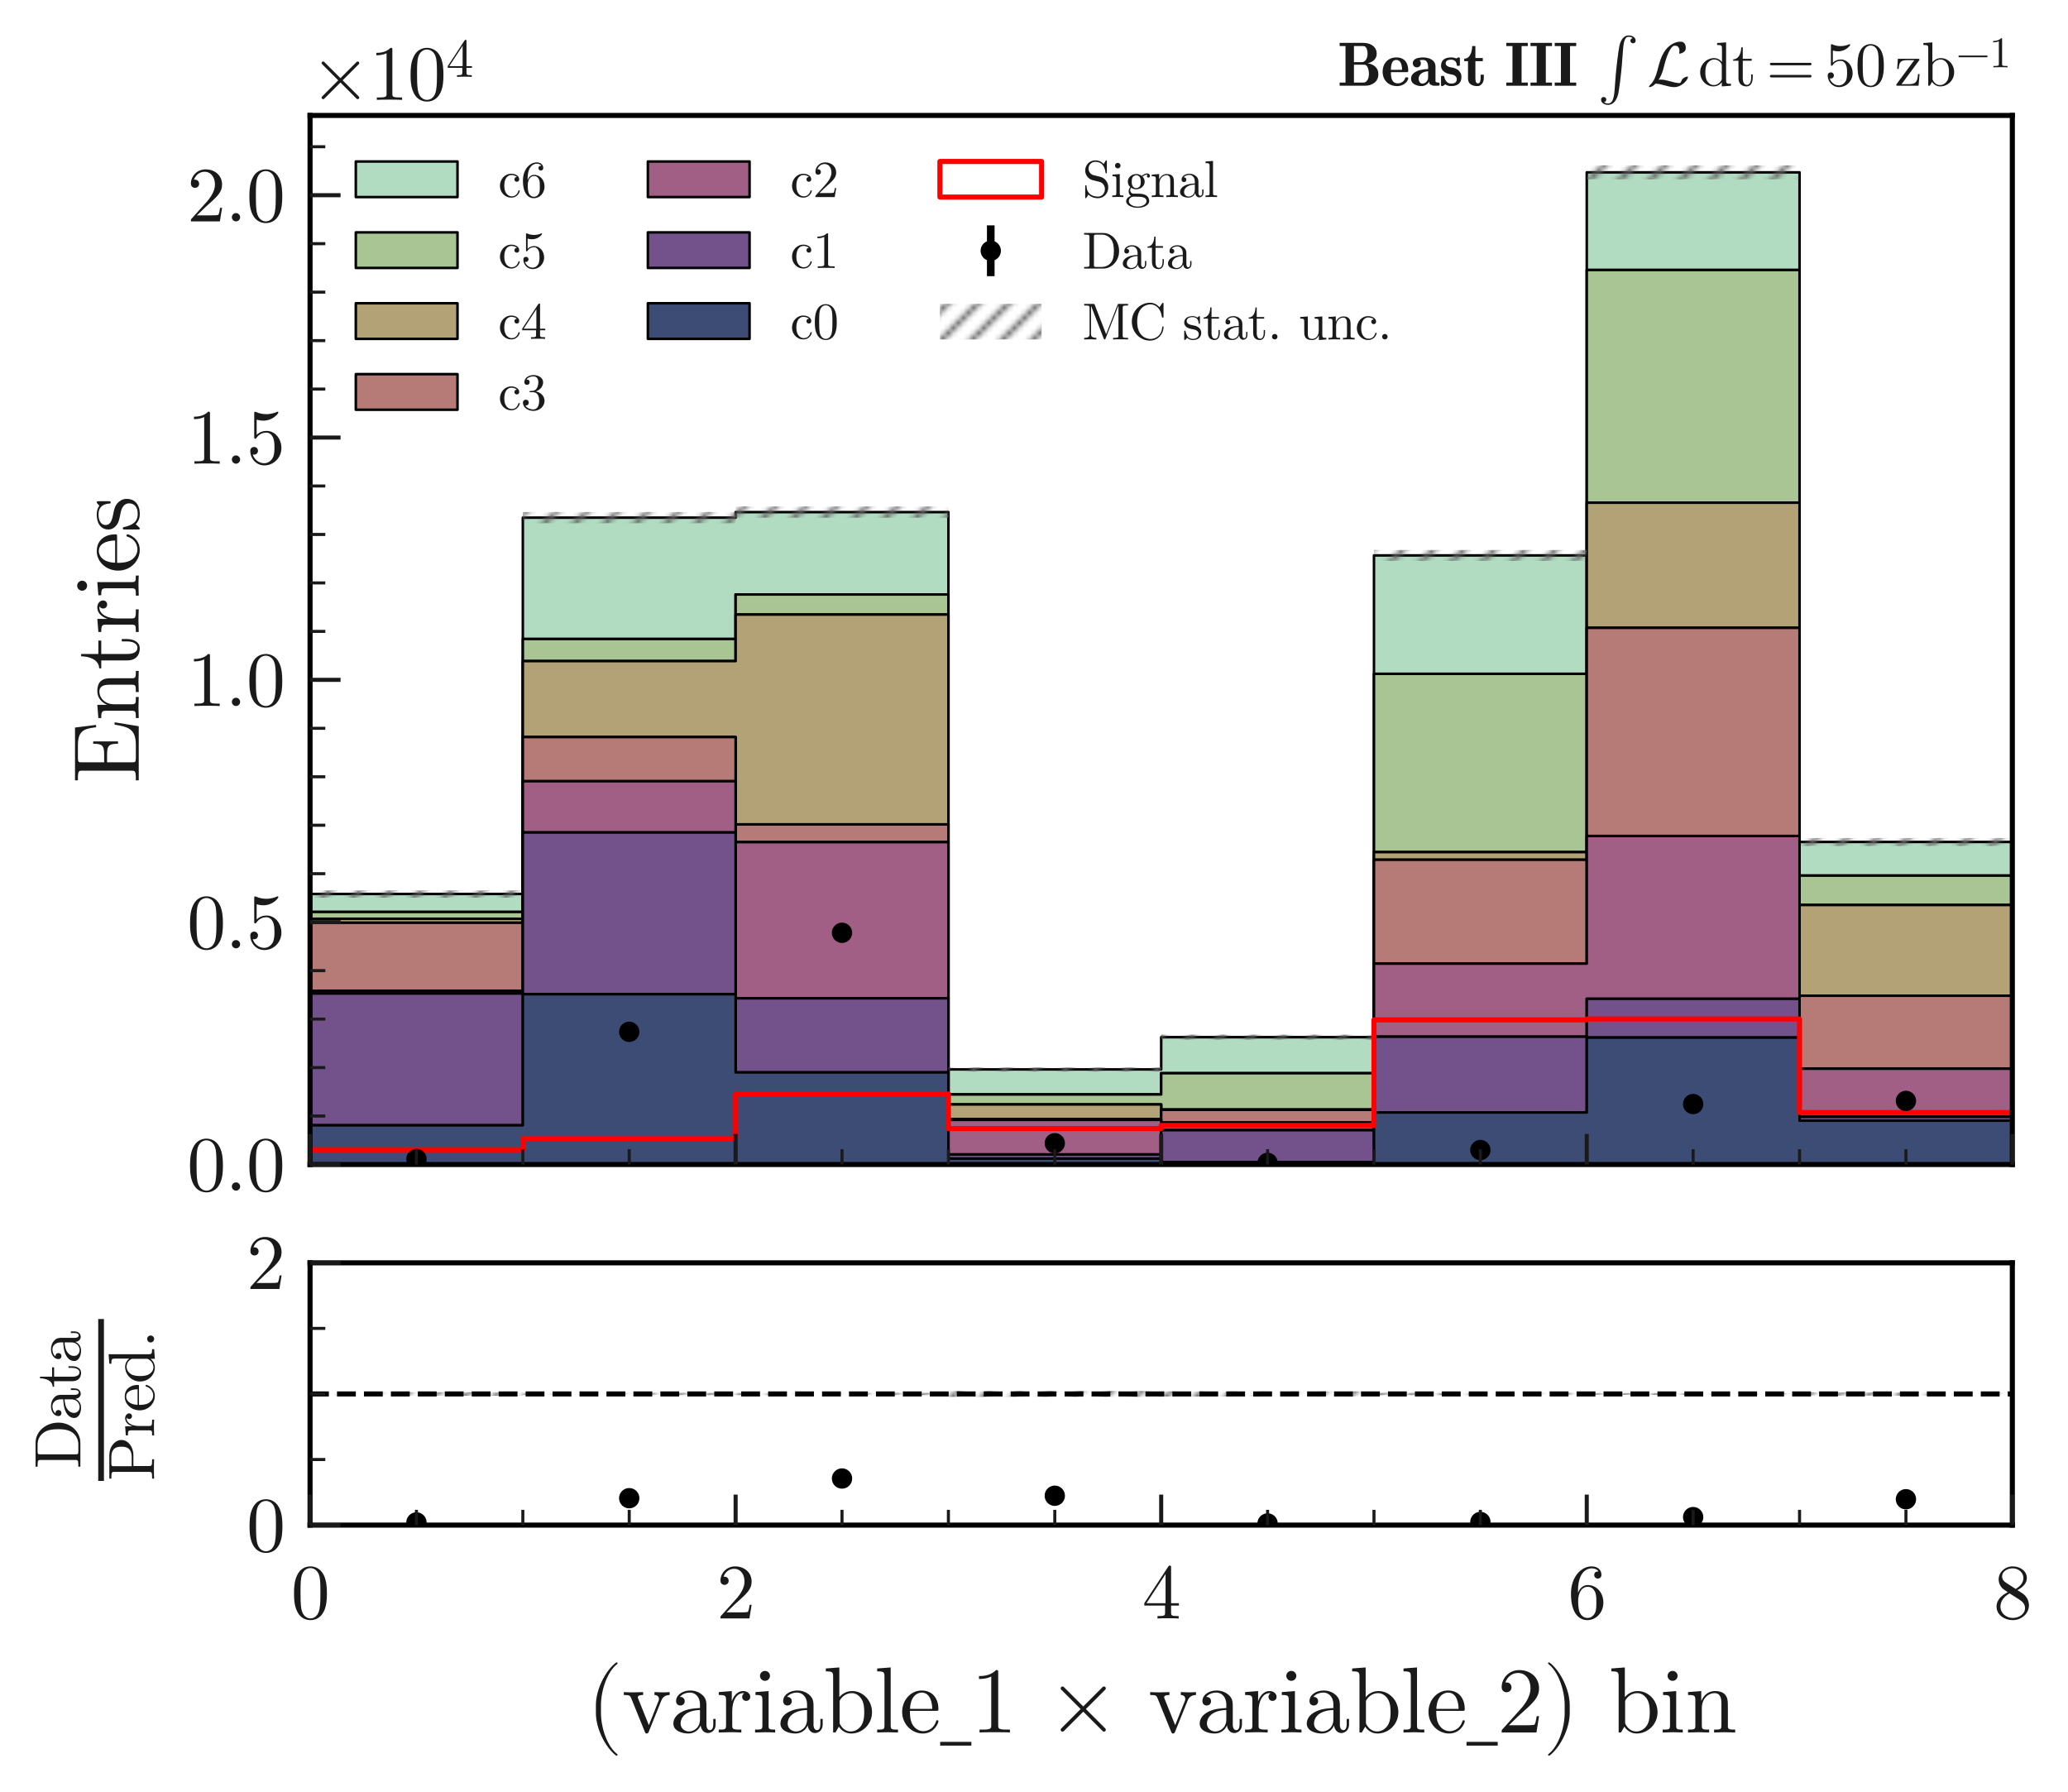 <?xml version="1.0" encoding="utf-8" standalone="no"?>
<!DOCTYPE svg PUBLIC "-//W3C//DTD SVG 1.1//EN"
  "http://www.w3.org/Graphics/SVG/1.1/DTD/svg11.dtd">
<svg xmlns:xlink="http://www.w3.org/1999/xlink" width="406.73pt" height="352.425pt" viewBox="0 0 406.73 352.425" xmlns="http://www.w3.org/2000/svg" version="1.1">
 <defs>
  <style type="text/css">*{stroke-linejoin: round; stroke-linecap: butt}</style>
 </defs>
 <g id="figure_1">
  <g id="patch_1">
   <path d="M 0 352.425 
L 406.73 352.425 
L 406.73 0 
L 0 0 
z
" style="fill: #ffffff"/>
  </g>
  <g id="axes_1">
   <g id="patch_2">
    <path d="M 60.98 228.991 
L 395.78 228.991 
L 395.78 22.703 
L 60.98 22.703 
z
" style="fill: #ffffff"/>
   </g>
   <g id="patch_3">
    <path d="M 60.98 179.33 
L 60.98 175.794 
L 102.83 175.794 
L 102.83 101.792 
L 144.68 101.792 
L 144.68 100.706 
L 186.53 100.706 
L 186.53 210.293 
L 228.38 210.293 
L 228.38 203.956 
L 270.23 203.956 
L 270.23 109.216 
L 312.08 109.216 
L 312.08 33.89 
L 353.93 33.89 
L 353.93 165.568 
L 395.78 165.568 
L 395.78 172.182 
L 353.93 172.182 
L 353.93 53.093 
L 312.08 53.093 
L 312.08 132.508 
L 270.23 132.508 
L 270.23 211.046 
L 228.38 211.046 
L 228.38 215.22 
L 186.53 215.22 
L 186.53 116.897 
L 144.68 116.897 
L 144.68 125.656 
L 102.83 125.656 
L 102.83 179.33 
z
" clip-path="url(#p3b12ad766e)" style="fill: #b1dcc2; stroke: #000000; stroke-width: 0.5; stroke-linejoin: miter"/>
   </g>
   <g id="patch_4">
    <path d="M 60.98 180.673 
L 60.98 179.33 
L 102.83 179.33 
L 102.83 125.656 
L 144.68 125.656 
L 144.68 116.897 
L 186.53 116.897 
L 186.53 215.22 
L 228.38 215.22 
L 228.38 211.046 
L 270.23 211.046 
L 270.23 132.508 
L 312.08 132.508 
L 312.08 53.093 
L 353.93 53.093 
L 353.93 172.182 
L 395.78 172.182 
L 395.78 177.967 
L 353.93 177.967 
L 353.93 98.847 
L 312.08 98.847 
L 312.08 167.56 
L 270.23 167.56 
L 270.23 218.194 
L 228.38 218.194 
L 228.38 217.183 
L 186.53 217.183 
L 186.53 120.852 
L 144.68 120.852 
L 144.68 130.001 
L 102.83 130.001 
L 102.83 180.673 
z
" clip-path="url(#p3b12ad766e)" style="fill: #a9c593; stroke: #000000; stroke-width: 0.5; stroke-linejoin: miter"/>
   </g>
   <g id="patch_5">
    <path d="M 60.98 181.455 
L 60.98 180.673 
L 102.83 180.673 
L 102.83 130.001 
L 144.68 130.001 
L 144.68 120.852 
L 186.53 120.852 
L 186.53 217.183 
L 228.38 217.183 
L 228.38 218.194 
L 270.23 218.194 
L 270.23 167.56 
L 312.08 167.56 
L 312.08 98.847 
L 353.93 98.847 
L 353.93 177.967 
L 395.78 177.967 
L 395.78 195.807 
L 353.93 195.807 
L 353.93 123.464 
L 312.08 123.464 
L 312.08 169.066 
L 270.23 169.066 
L 270.23 218.251 
L 228.38 218.251 
L 228.38 220.061 
L 186.53 220.061 
L 186.53 162.118 
L 144.68 162.118 
L 144.68 144.935 
L 102.83 144.935 
L 102.83 181.455 
z
" clip-path="url(#p3b12ad766e)" style="fill: #b2a275; stroke: #000000; stroke-width: 0.5; stroke-linejoin: miter"/>
   </g>
   <g id="patch_6">
    <path d="M 60.98 194.854 
L 60.98 181.455 
L 102.83 181.455 
L 102.83 144.935 
L 144.68 144.935 
L 144.68 162.118 
L 186.53 162.118 
L 186.53 220.061 
L 228.38 220.061 
L 228.38 218.251 
L 270.23 218.251 
L 270.23 169.066 
L 312.08 169.066 
L 312.08 123.464 
L 353.93 123.464 
L 353.93 195.807 
L 395.78 195.807 
L 395.78 210.15 
L 353.93 210.15 
L 353.93 164.396 
L 312.08 164.396 
L 312.08 189.489 
L 270.23 189.489 
L 270.23 220.748 
L 228.38 220.748 
L 228.38 220.224 
L 186.53 220.224 
L 186.53 165.597 
L 144.68 165.597 
L 144.68 153.627 
L 102.83 153.627 
L 102.83 194.854 
z
" clip-path="url(#p3b12ad766e)" style="fill: #b67b76; stroke: #000000; stroke-width: 0.5; stroke-linejoin: miter"/>
   </g>
   <g id="patch_7">
    <path d="M 60.98 195.369 
L 60.98 194.854 
L 102.83 194.854 
L 102.83 153.627 
L 144.68 153.627 
L 144.68 165.597 
L 186.53 165.597 
L 186.53 220.224 
L 228.38 220.224 
L 228.38 220.748 
L 270.23 220.748 
L 270.23 189.489 
L 312.08 189.489 
L 312.08 164.396 
L 353.93 164.396 
L 353.93 210.15 
L 395.78 210.15 
L 395.78 219.623 
L 353.93 219.623 
L 353.93 196.408 
L 312.08 196.408 
L 312.08 203.86 
L 270.23 203.86 
L 270.23 222.253 
L 228.38 222.253 
L 228.38 227.019 
L 186.53 227.019 
L 186.53 196.312 
L 144.68 196.312 
L 144.68 163.7 
L 102.83 163.7 
L 102.83 195.369 
z
" clip-path="url(#p3b12ad766e)" style="fill: #a15f86; stroke: #000000; stroke-width: 0.5; stroke-linejoin: miter"/>
   </g>
   <g id="patch_8">
    <path d="M 60.98 221.281 
L 60.98 195.369 
L 102.83 195.369 
L 102.83 163.7 
L 144.68 163.7 
L 144.68 196.312 
L 186.53 196.312 
L 186.53 227.019 
L 228.38 227.019 
L 228.38 222.253 
L 270.23 222.253 
L 270.23 203.86 
L 312.08 203.86 
L 312.08 196.408 
L 353.93 196.408 
L 353.93 219.623 
L 395.78 219.623 
L 395.78 220.376 
L 353.93 220.376 
L 353.93 204.032 
L 312.08 204.032 
L 312.08 218.765 
L 270.23 218.765 
L 270.23 228.524 
L 228.38 228.524 
L 228.38 227.829 
L 186.53 227.829 
L 186.53 210.884 
L 144.68 210.884 
L 144.68 195.512 
L 102.83 195.512 
L 102.83 221.281 
z
" clip-path="url(#p3b12ad766e)" style="fill: #73528c; stroke: #000000; stroke-width: 0.5; stroke-linejoin: miter"/>
   </g>
   <g id="patch_9">
    <path d="M 60.98 228.991 
L 60.98 221.281 
L 102.83 221.281 
L 102.83 195.512 
L 144.68 195.512 
L 144.68 210.884 
L 186.53 210.884 
L 186.53 227.829 
L 228.38 227.829 
L 228.38 228.524 
L 270.23 228.524 
L 270.23 218.765 
L 312.08 218.765 
L 312.08 204.032 
L 353.93 204.032 
L 353.93 220.376 
L 395.78 220.376 
L 395.78 228.991 
L 353.93 228.991 
L 353.93 228.991 
L 312.08 228.991 
L 312.08 228.991 
L 270.23 228.991 
L 270.23 228.991 
L 228.38 228.991 
L 228.38 228.991 
L 186.53 228.991 
L 186.53 228.991 
L 144.68 228.991 
L 144.68 228.991 
L 102.83 228.991 
L 102.83 228.991 
z
" clip-path="url(#p3b12ad766e)" style="fill: #3d4c74; stroke: #000000; stroke-width: 0.5; stroke-linejoin: miter"/>
   </g>
   <g id="patch_10">
    <path d="M 60.98 176.506 
L 102.83 176.506 
L 102.83 175.082 
L 60.98 175.082 
z
" clip-path="url(#p3b12ad766e)" style="fill: url(#h0d8802f257)"/>
   </g>
   <g id="patch_11">
    <path d="M 102.83 102.893 
L 144.68 102.893 
L 144.68 100.691 
L 102.83 100.691 
z
" clip-path="url(#p3b12ad766e)" style="fill: url(#h0d8802f257)"/>
   </g>
   <g id="patch_12">
    <path d="M 144.68 101.811 
L 186.53 101.811 
L 186.53 99.6 
L 144.68 99.6 
z
" clip-path="url(#p3b12ad766e)" style="fill: url(#h0d8802f257)"/>
   </g>
   <g id="patch_13">
    <path d="M 186.53 210.715 
L 228.38 210.715 
L 228.38 209.871 
L 186.53 209.871 
z
" clip-path="url(#p3b12ad766e)" style="fill: url(#h0d8802f257)"/>
   </g>
   <g id="patch_14">
    <path d="M 228.38 204.444 
L 270.23 204.444 
L 270.23 203.467 
L 228.38 203.467 
z
" clip-path="url(#p3b12ad766e)" style="fill: url(#h0d8802f257)"/>
   </g>
   <g id="patch_15">
    <path d="M 270.23 110.285 
L 312.08 110.285 
L 312.08 108.148 
L 270.23 108.148 
z
" clip-path="url(#p3b12ad766e)" style="fill: url(#h0d8802f257)"/>
   </g>
   <g id="patch_16">
    <path d="M 312.08 35.253 
L 353.93 35.253 
L 353.93 32.526 
L 312.08 32.526 
z
" clip-path="url(#p3b12ad766e)" style="fill: url(#h0d8802f257)"/>
   </g>
   <g id="patch_17">
    <path d="M 353.93 166.345 
L 395.78 166.345 
L 395.78 164.791 
L 353.93 164.791 
z
" clip-path="url(#p3b12ad766e)" style="fill: url(#h0d8802f257)"/>
   </g>
   <g id="patch_18">
    <path d="M 60.98 228.991 
L 60.98 226.094 
L 102.83 226.094 
L 102.83 223.854 
L 144.68 223.854 
L 144.68 215.125 
L 186.53 215.125 
L 186.53 221.939 
L 228.38 221.939 
L 228.38 221.319 
L 270.23 221.319 
L 270.23 200.553 
L 312.08 200.553 
L 312.08 200.382 
L 353.93 200.382 
L 353.93 218.775 
L 395.78 218.775 
L 395.78 228.991 
" clip-path="url(#p3b12ad766e)" style="fill: none; stroke: #ff0000; stroke-linejoin: miter"/>
   </g>
   <g id="LineCollection_1">
    <path d="M 81.905 228.016 
L 81.905 227.803 
" clip-path="url(#p3b12ad766e)" style="fill: none; stroke: #000000; stroke-width: 1.5"/>
    <path d="M 123.755 203.406 
L 123.755 202.399 
" clip-path="url(#p3b12ad766e)" style="fill: none; stroke: #000000; stroke-width: 1.5"/>
    <path d="M 165.605 184.086 
L 165.605 182.759 
" clip-path="url(#p3b12ad766e)" style="fill: none; stroke: #000000; stroke-width: 1.5"/>
    <path d="M 207.455 225.007 
L 207.455 224.598 
" clip-path="url(#p3b12ad766e)" style="fill: none; stroke: #000000; stroke-width: 1.5"/>
    <path d="M 249.305 228.731 
L 249.305 228.612 
" clip-path="url(#p3b12ad766e)" style="fill: none; stroke: #000000; stroke-width: 1.5"/>
    <path d="M 291.155 226.316 
L 291.155 225.977 
" clip-path="url(#p3b12ad766e)" style="fill: none; stroke: #000000; stroke-width: 1.5"/>
    <path d="M 333.005 217.444 
L 333.005 216.761 
" clip-path="url(#p3b12ad766e)" style="fill: none; stroke: #000000; stroke-width: 1.5"/>
    <path d="M 374.855 216.833 
L 374.855 216.133 
" clip-path="url(#p3b12ad766e)" style="fill: none; stroke: #000000; stroke-width: 1.5"/>
   </g>
   <g id="line2d_1">
    <defs>
     <path id="m254a18624f" d="M 0 1.5 
C 0.398 1.5 0.779 1.342 1.061 1.061 
C 1.342 0.779 1.5 0.398 1.5 0 
C 1.5 -0.398 1.342 -0.779 1.061 -1.061 
C 0.779 -1.342 0.398 -1.5 0 -1.5 
C -0.398 -1.5 -0.779 -1.342 -1.061 -1.061 
C -1.342 -0.779 -1.5 -0.398 -1.5 0 
C -1.5 0.398 -1.342 0.779 -1.061 1.061 
C -0.779 1.342 -0.398 1.5 0 1.5 
z
" style="stroke: #000000"/>
    </defs>
    <g clip-path="url(#p3b12ad766e)">
     <use xlink:href="#m254a18624f" x="81.905" y="227.914" style="stroke: #000000"/>
     <use xlink:href="#m254a18624f" x="123.755" y="202.907" style="stroke: #000000"/>
     <use xlink:href="#m254a18624f" x="165.605" y="183.428" style="stroke: #000000"/>
     <use xlink:href="#m254a18624f" x="207.455" y="224.808" style="stroke: #000000"/>
     <use xlink:href="#m254a18624f" x="249.305" y="228.677" style="stroke: #000000"/>
     <use xlink:href="#m254a18624f" x="291.155" y="226.151" style="stroke: #000000"/>
     <use xlink:href="#m254a18624f" x="333.005" y="217.107" style="stroke: #000000"/>
     <use xlink:href="#m254a18624f" x="374.855" y="216.488" style="stroke: #000000"/>
    </g>
   </g>
   <g id="patch_19">
    <path d="M 60.98 228.991 
L 60.98 22.703 
" style="fill: none; stroke: #000000; stroke-linejoin: miter; stroke-linecap: square"/>
   </g>
   <g id="patch_20">
    <path d="M 395.78 228.991 
L 395.78 22.703 
" style="fill: none; stroke: #000000; stroke-linejoin: miter; stroke-linecap: square"/>
   </g>
   <g id="patch_21">
    <path d="M 60.98 228.991 
L 395.78 228.991 
" style="fill: none; stroke: #000000; stroke-linejoin: miter; stroke-linecap: square"/>
   </g>
   <g id="patch_22">
    <path d="M 60.98 22.703 
L 395.78 22.703 
" style="fill: none; stroke: #000000; stroke-linejoin: miter; stroke-linecap: square"/>
   </g>
   <g id="matplotlib.axis_1">
    <g id="xtick_1">
     <g id="line2d_2">
      <defs>
       <path id="mc7422ad1e9" d="M 0 0 
L 0 -6 
" style="stroke: #1a1a1a; stroke-width: 0.8"/>
      </defs>
      <g>
       <use xlink:href="#mc7422ad1e9" x="60.98" y="228.991" style="fill: #1a1a1a; stroke: #1a1a1a; stroke-width: 0.8"/>
      </g>
     </g>
    </g>
    <g id="xtick_2">
     <g id="line2d_3">
      <g>
       <use xlink:href="#mc7422ad1e9" x="144.68" y="228.991" style="fill: #1a1a1a; stroke: #1a1a1a; stroke-width: 0.8"/>
      </g>
     </g>
    </g>
    <g id="xtick_3">
     <g id="line2d_4">
      <g>
       <use xlink:href="#mc7422ad1e9" x="228.38" y="228.991" style="fill: #1a1a1a; stroke: #1a1a1a; stroke-width: 0.8"/>
      </g>
     </g>
    </g>
    <g id="xtick_4">
     <g id="line2d_5">
      <g>
       <use xlink:href="#mc7422ad1e9" x="312.08" y="228.991" style="fill: #1a1a1a; stroke: #1a1a1a; stroke-width: 0.8"/>
      </g>
     </g>
    </g>
    <g id="xtick_5">
     <g id="line2d_6">
      <g>
       <use xlink:href="#mc7422ad1e9" x="395.78" y="228.991" style="fill: #1a1a1a; stroke: #1a1a1a; stroke-width: 0.8"/>
      </g>
     </g>
    </g>
    <g id="xtick_6">
     <g id="line2d_7">
      <defs>
       <path id="m8b19e3cb95" d="M 0 0 
L 0 -3 
" style="stroke: #1a1a1a; stroke-width: 0.6"/>
      </defs>
      <g>
       <use xlink:href="#m8b19e3cb95" x="81.905" y="228.991" style="fill: #1a1a1a; stroke: #1a1a1a; stroke-width: 0.6"/>
      </g>
     </g>
    </g>
    <g id="xtick_7">
     <g id="line2d_8">
      <g>
       <use xlink:href="#m8b19e3cb95" x="102.83" y="228.991" style="fill: #1a1a1a; stroke: #1a1a1a; stroke-width: 0.6"/>
      </g>
     </g>
    </g>
    <g id="xtick_8">
     <g id="line2d_9">
      <g>
       <use xlink:href="#m8b19e3cb95" x="123.755" y="228.991" style="fill: #1a1a1a; stroke: #1a1a1a; stroke-width: 0.6"/>
      </g>
     </g>
    </g>
    <g id="xtick_9">
     <g id="line2d_10">
      <g>
       <use xlink:href="#m8b19e3cb95" x="165.605" y="228.991" style="fill: #1a1a1a; stroke: #1a1a1a; stroke-width: 0.6"/>
      </g>
     </g>
    </g>
    <g id="xtick_10">
     <g id="line2d_11">
      <g>
       <use xlink:href="#m8b19e3cb95" x="186.53" y="228.991" style="fill: #1a1a1a; stroke: #1a1a1a; stroke-width: 0.6"/>
      </g>
     </g>
    </g>
    <g id="xtick_11">
     <g id="line2d_12">
      <g>
       <use xlink:href="#m8b19e3cb95" x="207.455" y="228.991" style="fill: #1a1a1a; stroke: #1a1a1a; stroke-width: 0.6"/>
      </g>
     </g>
    </g>
    <g id="xtick_12">
     <g id="line2d_13">
      <g>
       <use xlink:href="#m8b19e3cb95" x="249.305" y="228.991" style="fill: #1a1a1a; stroke: #1a1a1a; stroke-width: 0.6"/>
      </g>
     </g>
    </g>
    <g id="xtick_13">
     <g id="line2d_14">
      <g>
       <use xlink:href="#m8b19e3cb95" x="270.23" y="228.991" style="fill: #1a1a1a; stroke: #1a1a1a; stroke-width: 0.6"/>
      </g>
     </g>
    </g>
    <g id="xtick_14">
     <g id="line2d_15">
      <g>
       <use xlink:href="#m8b19e3cb95" x="291.155" y="228.991" style="fill: #1a1a1a; stroke: #1a1a1a; stroke-width: 0.6"/>
      </g>
     </g>
    </g>
    <g id="xtick_15">
     <g id="line2d_16">
      <g>
       <use xlink:href="#m8b19e3cb95" x="333.005" y="228.991" style="fill: #1a1a1a; stroke: #1a1a1a; stroke-width: 0.6"/>
      </g>
     </g>
    </g>
    <g id="xtick_16">
     <g id="line2d_17">
      <g>
       <use xlink:href="#m8b19e3cb95" x="353.93" y="228.991" style="fill: #1a1a1a; stroke: #1a1a1a; stroke-width: 0.6"/>
      </g>
     </g>
    </g>
    <g id="xtick_17">
     <g id="line2d_18">
      <g>
       <use xlink:href="#m8b19e3cb95" x="374.855" y="228.991" style="fill: #1a1a1a; stroke: #1a1a1a; stroke-width: 0.6"/>
      </g>
     </g>
    </g>
   </g>
   <g id="matplotlib.axis_2">
    <g id="ytick_1">
     <g id="line2d_19">
      <defs>
       <path id="m9716cd6d9d" d="M 0 0 
L 6 0 
" style="stroke: #1a1a1a; stroke-width: 0.8"/>
      </defs>
      <g>
       <use xlink:href="#m9716cd6d9d" x="60.98" y="228.991" style="fill: #1a1a1a; stroke: #1a1a1a; stroke-width: 0.8"/>
      </g>
     </g>
     <g id="text_1">
      <!-- $\mathdefault{0.0}$ -->
      <g style="fill: #1a1a1a" transform="translate(36.78 234.197) scale(0.15 -0.15)">
       <defs>
        <path id="LatinModernMath-Regular-30" d="M 2944 2048 
C 2944 2560 2912 3072 2688 3546 
C 2394 4160 1869 4262 1600 4262 
C 1216 4262 749 4096 486 3501 
C 282 3059 250 2560 250 2048 
C 250 1568 275 992 538 506 
C 813 -13 1280 -141 1594 -141 
C 1939 -141 2426 -6 2707 602 
C 2912 1043 2944 1542 2944 2048 
z
M 2413 2125 
C 2413 1645 2413 1210 2342 800 
C 2246 192 1882 0 1594 0 
C 1344 0 966 160 851 774 
C 781 1158 781 1747 781 2125 
C 781 2534 781 2957 832 3302 
C 954 4064 1434 4122 1594 4122 
C 1805 4122 2227 4006 2349 3373 
C 2413 3014 2413 2528 2413 2125 
z
" transform="scale(0.016)"/>
        <path id="LatinModernMath-Regular-2e" d="M 1229 339 
C 1229 525 1075 678 890 678 
C 704 678 550 525 550 339 
C 550 154 704 0 890 0 
C 1075 0 1229 154 1229 339 
z
" transform="scale(0.016)"/>
       </defs>
       <use xlink:href="#LatinModernMath-Regular-30" transform="translate(0 0.406)"/>
       <use xlink:href="#LatinModernMath-Regular-2e" transform="translate(50 0.406)"/>
       <use xlink:href="#LatinModernMath-Regular-30" transform="translate(77.8 0.406)"/>
      </g>
     </g>
    </g>
    <g id="ytick_2">
     <g id="line2d_20">
      <g>
       <use xlink:href="#m9716cd6d9d" x="60.98" y="181.34" style="fill: #1a1a1a; stroke: #1a1a1a; stroke-width: 0.8"/>
      </g>
     </g>
     <g id="text_2">
      <!-- $\mathdefault{0.5}$ -->
      <g style="fill: #1a1a1a" transform="translate(36.78 186.546) scale(0.15 -0.15)">
       <defs>
        <path id="LatinModernMath-Regular-35" d="M 2874 1286 
C 2874 2048 2349 2688 1658 2688 
C 1350 2688 1075 2586 845 2362 
L 845 3610 
C 973 3571 1184 3526 1389 3526 
C 2176 3526 2624 4109 2624 4192 
C 2624 4230 2605 4262 2560 4262 
C 2560 4262 2541 4262 2509 4243 
C 2381 4186 2067 4058 1638 4058 
C 1382 4058 1088 4102 787 4237 
C 736 4256 710 4256 710 4256 
C 646 4256 646 4205 646 4102 
L 646 2208 
C 646 2093 646 2042 736 2042 
C 781 2042 794 2061 819 2099 
C 890 2202 1126 2547 1645 2547 
C 1978 2547 2138 2253 2189 2138 
C 2291 1901 2304 1651 2304 1331 
C 2304 1107 2304 723 2150 454 
C 1997 205 1760 38 1466 38 
C 998 38 634 378 525 755 
C 544 749 563 742 634 742 
C 845 742 954 902 954 1056 
C 954 1210 845 1370 634 1370 
C 544 1370 320 1325 320 1030 
C 320 480 762 -141 1478 -141 
C 2221 -141 2874 474 2874 1286 
z
" transform="scale(0.016)"/>
       </defs>
       <use xlink:href="#LatinModernMath-Regular-30" transform="translate(0 0.406)"/>
       <use xlink:href="#LatinModernMath-Regular-2e" transform="translate(50 0.406)"/>
       <use xlink:href="#LatinModernMath-Regular-35" transform="translate(77.8 0.406)"/>
      </g>
     </g>
    </g>
    <g id="ytick_3">
     <g id="line2d_21">
      <g>
       <use xlink:href="#m9716cd6d9d" x="60.98" y="133.69" style="fill: #1a1a1a; stroke: #1a1a1a; stroke-width: 0.8"/>
      </g>
     </g>
     <g id="text_3">
      <!-- $\mathdefault{1.0}$ -->
      <g style="fill: #1a1a1a" transform="translate(36.78 138.895) scale(0.15 -0.15)">
       <defs>
        <path id="LatinModernMath-Regular-31" d="M 2682 0 
L 2682 198 
L 2477 198 
C 1901 198 1882 269 1882 506 
L 1882 4096 
C 1882 4250 1882 4262 1734 4262 
C 1338 3853 774 3853 570 3853 
L 570 3654 
C 698 3654 1075 3654 1408 3821 
L 1408 506 
C 1408 275 1389 198 813 198 
L 608 198 
L 608 0 
C 832 19 1389 19 1645 19 
C 1901 19 2458 19 2682 0 
z
" transform="scale(0.016)"/>
       </defs>
       <use xlink:href="#LatinModernMath-Regular-31" transform="translate(0 0.406)"/>
       <use xlink:href="#LatinModernMath-Regular-2e" transform="translate(50 0.406)"/>
       <use xlink:href="#LatinModernMath-Regular-30" transform="translate(77.8 0.406)"/>
      </g>
     </g>
    </g>
    <g id="ytick_4">
     <g id="line2d_22">
      <g>
       <use xlink:href="#m9716cd6d9d" x="60.98" y="86.039" style="fill: #1a1a1a; stroke: #1a1a1a; stroke-width: 0.8"/>
      </g>
     </g>
     <g id="text_4">
      <!-- $\mathdefault{1.5}$ -->
      <g style="fill: #1a1a1a" transform="translate(36.78 91.244) scale(0.15 -0.15)">
       <use xlink:href="#LatinModernMath-Regular-31" transform="translate(0 0.406)"/>
       <use xlink:href="#LatinModernMath-Regular-2e" transform="translate(50 0.406)"/>
       <use xlink:href="#LatinModernMath-Regular-35" transform="translate(77.8 0.406)"/>
      </g>
     </g>
    </g>
    <g id="ytick_5">
     <g id="line2d_23">
      <g>
       <use xlink:href="#m9716cd6d9d" x="60.98" y="38.388" style="fill: #1a1a1a; stroke: #1a1a1a; stroke-width: 0.8"/>
      </g>
     </g>
     <g id="text_5">
      <!-- $\mathdefault{2.0}$ -->
      <g style="fill: #1a1a1a" transform="translate(36.78 43.593) scale(0.15 -0.15)">
       <defs>
        <path id="LatinModernMath-Regular-32" d="M 2874 1114 
L 2714 1114 
C 2682 922 2637 640 2573 544 
C 2528 493 2106 493 1965 493 
L 813 493 
L 1491 1152 
C 2490 2035 2874 2381 2874 3021 
C 2874 3750 2298 4262 1517 4262 
C 794 4262 320 3674 320 3104 
C 320 2746 640 2746 659 2746 
C 768 2746 992 2822 992 3085 
C 992 3251 877 3418 653 3418 
C 602 3418 589 3418 570 3411 
C 717 3827 1062 4064 1434 4064 
C 2016 4064 2291 3546 2291 3021 
C 2291 2509 1971 2003 1619 1606 
L 390 237 
C 320 166 320 154 320 0 
L 2694 0 
L 2874 1114 
z
" transform="scale(0.016)"/>
       </defs>
       <use xlink:href="#LatinModernMath-Regular-32" transform="translate(0 0.406)"/>
       <use xlink:href="#LatinModernMath-Regular-2e" transform="translate(50 0.406)"/>
       <use xlink:href="#LatinModernMath-Regular-30" transform="translate(77.8 0.406)"/>
      </g>
     </g>
    </g>
    <g id="ytick_6">
     <g id="line2d_24">
      <defs>
       <path id="mdc545c36ad" d="M 0 0 
L 3 0 
" style="stroke: #1a1a1a; stroke-width: 0.6"/>
      </defs>
      <g>
       <use xlink:href="#mdc545c36ad" x="60.98" y="219.461" style="fill: #1a1a1a; stroke: #1a1a1a; stroke-width: 0.6"/>
      </g>
     </g>
    </g>
    <g id="ytick_7">
     <g id="line2d_25">
      <g>
       <use xlink:href="#mdc545c36ad" x="60.98" y="209.931" style="fill: #1a1a1a; stroke: #1a1a1a; stroke-width: 0.6"/>
      </g>
     </g>
    </g>
    <g id="ytick_8">
     <g id="line2d_26">
      <g>
       <use xlink:href="#mdc545c36ad" x="60.98" y="200.401" style="fill: #1a1a1a; stroke: #1a1a1a; stroke-width: 0.6"/>
      </g>
     </g>
    </g>
    <g id="ytick_9">
     <g id="line2d_27">
      <g>
       <use xlink:href="#mdc545c36ad" x="60.98" y="190.871" style="fill: #1a1a1a; stroke: #1a1a1a; stroke-width: 0.6"/>
      </g>
     </g>
    </g>
    <g id="ytick_10">
     <g id="line2d_28">
      <g>
       <use xlink:href="#mdc545c36ad" x="60.98" y="171.81" style="fill: #1a1a1a; stroke: #1a1a1a; stroke-width: 0.6"/>
      </g>
     </g>
    </g>
    <g id="ytick_11">
     <g id="line2d_29">
      <g>
       <use xlink:href="#mdc545c36ad" x="60.98" y="162.28" style="fill: #1a1a1a; stroke: #1a1a1a; stroke-width: 0.6"/>
      </g>
     </g>
    </g>
    <g id="ytick_12">
     <g id="line2d_30">
      <g>
       <use xlink:href="#mdc545c36ad" x="60.98" y="152.75" style="fill: #1a1a1a; stroke: #1a1a1a; stroke-width: 0.6"/>
      </g>
     </g>
    </g>
    <g id="ytick_13">
     <g id="line2d_31">
      <g>
       <use xlink:href="#mdc545c36ad" x="60.98" y="143.22" style="fill: #1a1a1a; stroke: #1a1a1a; stroke-width: 0.6"/>
      </g>
     </g>
    </g>
    <g id="ytick_14">
     <g id="line2d_32">
      <g>
       <use xlink:href="#mdc545c36ad" x="60.98" y="124.159" style="fill: #1a1a1a; stroke: #1a1a1a; stroke-width: 0.6"/>
      </g>
     </g>
    </g>
    <g id="ytick_15">
     <g id="line2d_33">
      <g>
       <use xlink:href="#mdc545c36ad" x="60.98" y="114.629" style="fill: #1a1a1a; stroke: #1a1a1a; stroke-width: 0.6"/>
      </g>
     </g>
    </g>
    <g id="ytick_16">
     <g id="line2d_34">
      <g>
       <use xlink:href="#mdc545c36ad" x="60.98" y="105.099" style="fill: #1a1a1a; stroke: #1a1a1a; stroke-width: 0.6"/>
      </g>
     </g>
    </g>
    <g id="ytick_17">
     <g id="line2d_35">
      <g>
       <use xlink:href="#mdc545c36ad" x="60.98" y="95.569" style="fill: #1a1a1a; stroke: #1a1a1a; stroke-width: 0.6"/>
      </g>
     </g>
    </g>
    <g id="ytick_18">
     <g id="line2d_36">
      <g>
       <use xlink:href="#mdc545c36ad" x="60.98" y="76.509" style="fill: #1a1a1a; stroke: #1a1a1a; stroke-width: 0.6"/>
      </g>
     </g>
    </g>
    <g id="ytick_19">
     <g id="line2d_37">
      <g>
       <use xlink:href="#mdc545c36ad" x="60.98" y="66.978" style="fill: #1a1a1a; stroke: #1a1a1a; stroke-width: 0.6"/>
      </g>
     </g>
    </g>
    <g id="ytick_20">
     <g id="line2d_38">
      <g>
       <use xlink:href="#mdc545c36ad" x="60.98" y="57.448" style="fill: #1a1a1a; stroke: #1a1a1a; stroke-width: 0.6"/>
      </g>
     </g>
    </g>
    <g id="ytick_21">
     <g id="line2d_39">
      <g>
       <use xlink:href="#mdc545c36ad" x="60.98" y="47.918" style="fill: #1a1a1a; stroke: #1a1a1a; stroke-width: 0.6"/>
      </g>
     </g>
    </g>
    <g id="ytick_22">
     <g id="line2d_40">
      <g>
       <use xlink:href="#mdc545c36ad" x="60.98" y="28.858" style="fill: #1a1a1a; stroke: #1a1a1a; stroke-width: 0.6"/>
      </g>
     </g>
    </g>
    <g id="text_6">
     <!-- Entries -->
     <g style="fill: #1a1a1a" transform="translate(27.287 154.054) rotate(-90) scale(0.18 -0.18)">
      <defs>
       <path id="LatinModernMath-Regular-45" d="M 4173 1651 
L 4013 1651 
C 3853 666 3706 198 2605 198 
L 1754 198 
C 1453 198 1440 243 1440 454 
L 1440 2163 
L 2016 2163 
C 2637 2163 2707 1958 2707 1414 
L 2867 1414 
L 2867 3110 
L 2707 3110 
C 2707 2560 2637 2362 2016 2362 
L 1440 2362 
L 1440 3898 
C 1440 4109 1453 4154 1754 4154 
L 2579 4154 
C 3558 4154 3731 3802 3834 2912 
L 3994 2912 
L 3814 4352 
L 211 4352 
L 211 4154 
L 365 4154 
C 858 4154 870 4083 870 3853 
L 870 499 
C 870 269 858 198 365 198 
L 211 198 
L 211 0 
L 3904 0 
L 4173 1651 
z
" transform="scale(0.016)"/>
       <path id="LatinModernMath-Regular-6e" d="M 3424 0 
L 3424 198 
C 3091 198 2931 198 2925 390 
L 2925 1613 
C 2925 2163 2925 2362 2726 2592 
C 2637 2701 2426 2829 2054 2829 
C 1587 2829 1286 2554 1107 2157 
L 1107 2829 
L 205 2758 
L 205 2560 
C 653 2560 704 2515 704 2202 
L 704 486 
C 704 198 634 198 205 198 
L 205 0 
L 928 19 
L 1645 0 
L 1645 198 
C 1216 198 1146 198 1146 486 
L 1146 1664 
C 1146 2330 1600 2688 2010 2688 
C 2413 2688 2483 2342 2483 1978 
L 2483 486 
C 2483 198 2413 198 1984 198 
L 1984 0 
L 2707 19 
L 3424 0 
z
" transform="scale(0.016)"/>
       <path id="LatinModernMath-Regular-74" d="M 2125 794 
L 2125 1158 
L 1965 1158 
L 1965 806 
C 1965 333 1773 90 1536 90 
C 1107 90 1107 672 1107 781 
L 1107 2560 
L 2022 2560 
L 2022 2758 
L 1107 2758 
L 1107 3936 
L 947 3936 
C 941 3411 749 2726 122 2701 
L 122 2560 
L 666 2560 
L 666 794 
C 666 6 1261 -70 1491 -70 
C 1946 -70 2125 384 2125 794 
z
" transform="scale(0.016)"/>
       <path id="LatinModernMath-Regular-72" d="M 2330 2438 
C 2330 2643 2131 2829 1856 2829 
C 1389 2829 1158 2400 1069 2125 
L 1069 2829 
L 179 2758 
L 179 2560 
C 627 2560 678 2515 678 2202 
L 678 486 
C 678 198 608 198 179 198 
L 179 0 
L 909 19 
C 1165 19 1466 19 1722 0 
L 1722 198 
L 1587 198 
C 1114 198 1101 269 1101 499 
L 1101 1485 
C 1101 2118 1370 2688 1856 2688 
C 1901 2688 1914 2688 1926 2682 
C 1907 2675 1779 2598 1779 2432 
C 1779 2253 1914 2157 2054 2157 
C 2170 2157 2330 2234 2330 2438 
z
" transform="scale(0.016)"/>
       <path id="LatinModernMath-Regular-69" d="M 1581 0 
L 1581 198 
C 1158 198 1133 230 1133 480 
L 1133 2829 
L 237 2758 
L 237 2560 
C 653 2560 710 2522 710 2208 
L 710 486 
C 710 198 640 198 211 198 
L 211 0 
L 915 19 
C 1139 19 1363 6 1581 0 
z
M 1229 3866 
C 1229 4038 1082 4205 890 4205 
C 672 4205 544 4026 544 3866 
C 544 3693 691 3526 883 3526 
C 1101 3526 1229 3706 1229 3866 
z
" transform="scale(0.016)"/>
       <path id="LatinModernMath-Regular-65" d="M 2656 762 
C 2656 826 2605 838 2573 838 
C 2515 838 2502 800 2490 749 
C 2266 90 1690 90 1626 90 
C 1306 90 1050 282 902 518 
C 710 826 710 1248 710 1478 
L 2496 1478 
C 2637 1478 2656 1478 2656 1613 
C 2656 2246 2310 2867 1510 2867 
C 768 2867 179 2208 179 1408 
C 179 550 851 -70 1587 -70 
C 2368 -70 2656 640 2656 762 
z
M 2234 1613 
L 717 1613 
C 755 2566 1293 2726 1510 2726 
C 2170 2726 2234 1862 2234 1613 
z
" transform="scale(0.016)"/>
       <path id="LatinModernMath-Regular-73" d="M 2304 819 
C 2304 1158 2112 1350 2035 1427 
C 1824 1632 1574 1683 1306 1734 
C 947 1805 518 1888 518 2259 
C 518 2483 685 2746 1235 2746 
C 1939 2746 1971 2170 1984 1971 
C 1990 1914 2061 1914 2061 1914 
C 2144 1914 2144 1946 2144 2067 
L 2144 2714 
C 2144 2822 2144 2867 2074 2867 
C 2042 2867 2029 2867 1946 2790 
C 1926 2765 1862 2707 1837 2688 
C 1594 2867 1331 2867 1235 2867 
C 454 2867 211 2438 211 2080 
C 211 1856 314 1677 486 1536 
C 691 1370 870 1331 1331 1242 
C 1472 1216 1997 1114 1997 653 
C 1997 326 1773 70 1274 70 
C 736 70 506 435 384 979 
C 365 1062 358 1088 294 1088 
C 211 1088 211 1043 211 928 
L 211 83 
C 211 -26 211 -70 282 -70 
C 314 -70 320 -64 442 58 
C 454 70 454 83 570 205 
C 851 -64 1139 -70 1274 -70 
C 2010 -70 2304 358 2304 819 
z
" transform="scale(0.016)"/>
      </defs>
      <use xlink:href="#LatinModernMath-Regular-45"/>
      <use xlink:href="#LatinModernMath-Regular-6e" x="68.1"/>
      <use xlink:href="#LatinModernMath-Regular-74" x="123.7"/>
      <use xlink:href="#LatinModernMath-Regular-72" x="162.6"/>
      <use xlink:href="#LatinModernMath-Regular-69" x="201.8"/>
      <use xlink:href="#LatinModernMath-Regular-65" x="229.6"/>
      <use xlink:href="#LatinModernMath-Regular-73" x="274"/>
     </g>
    </g>
    <g id="text_7">
     <!-- $\times\mathdefault{10^{4}}\mathdefault{}$ -->
     <g style="fill: #1a1a1a" transform="translate(60.98 19.703) scale(0.15 -0.15)">
      <defs>
       <path id="LatinModernMath-Regular-d7" d="M 3994 96 
C 4045 141 4045 224 3994 275 
L 2669 1600 
L 3994 2925 
C 4045 2976 4045 3059 3994 3104 
C 3949 3155 3866 3155 3814 3104 
L 2490 1779 
L 1165 3104 
C 1114 3155 1030 3155 986 3104 
C 934 3059 934 2976 986 2925 
L 2310 1600 
L 986 275 
C 934 224 934 141 986 96 
C 1030 45 1114 45 1165 96 
L 2490 1421 
L 3814 96 
C 3866 45 3949 45 3994 96 
z
" transform="scale(0.016)"/>
       <path id="LatinModernMath-Regular-34" d="M 3014 1056 
L 3014 1254 
L 2374 1254 
L 2374 4166 
C 2374 4294 2374 4333 2272 4333 
C 2214 4333 2195 4333 2144 4256 
L 179 1254 
L 179 1056 
L 1882 1056 
L 1882 499 
C 1882 269 1869 198 1395 198 
L 1261 198 
L 1261 0 
C 1523 19 1856 19 2125 19 
C 2394 19 2733 19 2995 0 
L 2995 198 
L 2861 198 
C 2387 198 2374 269 2374 499 
L 2374 1056 
L 3014 1056 
z
M 1920 1254 
L 358 1254 
L 1920 3642 
L 1920 1254 
z
" transform="scale(0.016)"/>
      </defs>
      <use xlink:href="#LatinModernMath-Regular-d7" transform="translate(0 0.442)"/>
      <use xlink:href="#LatinModernMath-Regular-31" transform="translate(77.8 0.442)"/>
      <use xlink:href="#LatinModernMath-Regular-30" transform="translate(127.8 0.442)"/>
      <use xlink:href="#LatinModernMath-Regular-34" transform="translate(178.554 30.608) scale(0.7)"/>
     </g>
    </g>
   </g>
   <g id="text_8">
    <!-- $\mathrm{\mathbf{Beast\,\,III}}$ $\int\,\mathcal{L}\,dt=50\,zb^{-1}$ -->
    <g style="fill: #1a1a1a" transform="translate(263.06 16.92) scale(0.12 -0.12)">
     <defs>
      <path id="Cmb10-42" d="M 219 0 
L 219 325 
L 819 325 
L 819 4063 
L 219 4063 
L 219 4391 
L 2631 4391 
Q 2991 4391 3306 4270 
Q 3622 4150 3817 3898 
Q 4013 3647 4013 3278 
Q 4013 2888 3752 2636 
Q 3491 2384 3078 2297 
Q 3559 2238 3871 1952 
Q 4184 1666 4184 1197 
Q 4184 625 3789 312 
Q 3394 0 2809 0 
L 219 0 
z
M 1684 325 
L 2631 325 
Q 2838 325 2970 459 
Q 3103 594 3161 794 
Q 3219 994 3219 1197 
Q 3219 1384 3178 1606 
Q 3138 1828 3025 1992 
Q 2913 2156 2719 2156 
L 1684 2156 
L 1684 325 
z
M 1684 2413 
L 2450 2413 
Q 2766 2413 2922 2677 
Q 3078 2941 3078 3278 
Q 3078 3569 2978 3816 
Q 2878 4063 2631 4063 
L 1684 4063 
L 1684 2413 
z
" transform="scale(0.016)"/>
      <path id="Cmb10-65" d="M 178 1441 
Q 178 1856 350 2189 
Q 522 2522 842 2711 
Q 1163 2900 1581 2900 
Q 2003 2900 2275 2726 
Q 2547 2553 2675 2242 
Q 2803 1931 2803 1522 
Q 2803 1428 2700 1394 
L 1025 1394 
Q 1025 1078 1070 829 
Q 1116 581 1275 412 
Q 1434 244 1741 244 
Q 2000 244 2208 394 
Q 2416 544 2484 788 
Q 2519 847 2578 863 
L 2700 863 
Q 2803 841 2803 750 
Q 2803 744 2797 709 
Q 2722 475 2553 308 
Q 2384 141 2150 51 
Q 1916 -38 1672 -38 
Q 1347 -38 1072 67 
Q 797 172 597 367 
Q 397 563 287 836 
Q 178 1109 178 1441 
z
M 1025 1631 
L 2169 1631 
Q 2169 1869 2120 2095 
Q 2072 2322 1940 2483 
Q 1809 2644 1581 2644 
Q 1250 2644 1137 2341 
Q 1025 2038 1025 1631 
z
" transform="scale(0.016)"/>
      <path id="Cmb10-61" d="M 178 716 
Q 178 1081 468 1304 
Q 759 1528 1157 1618 
Q 1556 1709 1925 1709 
L 1925 1947 
Q 1925 2228 1803 2436 
Q 1681 2644 1416 2644 
Q 1244 2644 1050 2613 
Q 1184 2488 1184 2297 
Q 1184 2119 1068 2000 
Q 953 1881 775 1881 
Q 597 1881 478 2000 
Q 359 2119 359 2297 
Q 359 2541 529 2675 
Q 700 2809 937 2854 
Q 1175 2900 1422 2900 
Q 1731 2900 2018 2804 
Q 2306 2709 2493 2498 
Q 2681 2288 2681 1966 
L 2681 453 
Q 2709 325 3003 325 
Q 3084 306 3103 225 
L 3103 103 
Q 3084 19 3003 0 
L 2559 0 
Q 2366 0 2200 100 
Q 2034 200 2034 384 
L 2034 434 
Q 1922 219 1709 90 
Q 1497 -38 1253 -38 
Q 850 -38 514 153 
Q 178 344 178 716 
z
M 1331 219 
Q 1497 219 1633 305 
Q 1769 391 1847 533 
Q 1925 675 1925 838 
L 1925 1478 
Q 1697 1478 1472 1389 
Q 1247 1300 1100 1125 
Q 953 950 953 716 
Q 953 534 1058 376 
Q 1163 219 1331 219 
z
" transform="scale(0.016)"/>
      <path id="Cmb10-73" d="M 213 44 
L 213 934 
Q 228 994 294 1013 
L 459 1013 
Q 522 991 538 934 
Q 703 219 1259 219 
Q 1825 219 1825 684 
Q 1825 800 1765 892 
Q 1706 984 1609 1045 
Q 1513 1106 1403 1131 
L 1019 1209 
Q 672 1294 442 1508 
Q 213 1722 213 2041 
Q 213 2272 292 2440 
Q 372 2609 517 2711 
Q 663 2813 847 2856 
Q 1031 2900 1259 2900 
Q 1559 2900 1759 2791 
L 1966 2894 
L 1991 2900 
L 2069 2900 
Q 2128 2884 2144 2822 
L 2144 2119 
Q 2128 2050 2069 2034 
L 1900 2034 
Q 1834 2050 1819 2119 
Q 1819 2288 1748 2411 
Q 1678 2534 1550 2601 
Q 1422 2669 1247 2669 
Q 691 2669 691 2284 
Q 691 2144 811 2048 
Q 931 1953 1088 1913 
L 1478 1838 
Q 1713 1778 1897 1654 
Q 2081 1531 2192 1339 
Q 2303 1147 2303 909 
Q 2303 428 2022 195 
Q 1741 -38 1259 -38 
Q 897 -38 659 141 
L 391 -31 
L 366 -38 
L 294 -38 
Q 228 -22 213 44 
z
" transform="scale(0.016)"/>
      <path id="Cmb10-74" d="M 513 750 
L 513 2516 
L 122 2516 
L 122 2772 
Q 416 2772 600 2976 
Q 784 3181 862 3482 
Q 941 3784 941 4063 
L 1269 4063 
L 1269 2841 
L 2028 2841 
L 2028 2516 
L 1269 2516 
L 1269 769 
Q 1269 553 1320 398 
Q 1372 244 1538 244 
Q 1688 244 1747 409 
Q 1806 575 1806 769 
L 1806 1131 
L 2131 1131 
L 2131 750 
Q 2131 563 2051 378 
Q 1972 194 1822 78 
Q 1672 -38 1472 -38 
Q 1047 -38 780 151 
Q 513 341 513 750 
z
" transform="scale(0.016)"/>
      <path id="Cmb10-49" d="M 166 0 
L 166 325 
L 800 325 
L 800 4063 
L 166 4063 
L 166 4391 
L 2369 4391 
L 2369 4063 
L 1734 4063 
L 1734 325 
L 2369 325 
L 2369 0 
L 166 0 
z
" transform="scale(0.016)"/>
      <path id="LatinModernMath-Regular-20" transform="scale(0.016)"/>
      <path id="LatinModernMath-Regular-222b" d="M 3898 4621 
C 3898 4928 3578 5152 3194 5152 
C 2586 5152 2336 4531 2227 4045 
C 2150 3693 1920 1888 1862 1114 
L 1741 -480 
C 1658 -1530 1427 -1818 1062 -1818 
C 979 -1818 787 -1798 653 -1683 
C 838 -1658 890 -1510 890 -1421 
C 890 -1235 749 -1152 627 -1152 
C 499 -1152 358 -1235 358 -1427 
C 358 -1734 678 -1958 1062 -1958 
C 1670 -1958 1978 -1402 2118 -826 
C 2202 -493 2432 1370 2483 2080 
L 2605 3674 
C 2694 4851 2912 5011 3200 5011 
C 3264 5011 3462 4998 3603 4877 
C 3418 4851 3366 4704 3366 4614 
C 3366 4429 3507 4346 3629 4346 
C 3757 4346 3898 4429 3898 4621 
z
" transform="scale(0.016)"/>
      <path id="Cmsy10-4c" d="M 238 -141 
Q 197 -141 197 -97 
Q 197 -72 219 -38 
Q 266 38 359 130 
Q 453 222 494 275 
Q 656 509 750 691 
Q 913 1028 1031 1466 
Q 1206 2163 1348 2597 
Q 1491 3031 1722 3419 
Q 1903 3719 2168 3967 
Q 2434 4216 2757 4364 
Q 3081 4513 3419 4513 
L 3456 4513 
Q 3622 4513 3734 4430 
Q 3847 4347 3905 4208 
Q 3963 4069 3963 3909 
Q 3963 3666 3884 3572 
Q 3663 3331 3359 3291 
L 3322 3291 
Q 3284 3291 3284 3334 
Q 3284 3341 3300 3431 
Q 3316 3522 3316 3584 
Q 3316 3791 3212 3944 
Q 3109 4097 2906 4097 
Q 2669 4097 2669 4056 
Q 2494 3934 2333 3651 
Q 2172 3369 2051 3039 
Q 1931 2709 1837 2376 
Q 1744 2044 1672 1753 
Q 1594 1438 1470 1148 
Q 1347 859 1178 603 
Q 1253 628 1363 628 
L 1403 628 
Q 1625 628 1847 583 
Q 2069 538 2378 450 
Q 2688 363 2894 320 
Q 3100 278 3328 275 
Q 3397 275 3440 337 
Q 3484 400 3526 511 
Q 3569 622 3597 659 
Q 3694 766 3834 844 
Q 3975 922 4116 941 
L 4153 941 
Q 4172 941 4184 928 
Q 4197 916 4197 897 
Q 4197 897 4191 878 
Q 4128 628 3897 386 
Q 3666 144 3370 1 
Q 3075 -141 2828 -141 
L 2791 -141 
Q 2569 -141 2356 -100 
Q 2144 -59 1834 28 
Q 1525 116 1304 162 
Q 1084 209 863 213 
Q 578 -100 275 -141 
L 238 -141 
z
" transform="scale(0.016)"/>
      <path id="LatinModernMath-Regular-64" d="M 3373 0 
L 3373 198 
C 2925 198 2874 243 2874 557 
L 2874 4442 
L 1952 4371 
L 1952 4173 
C 2400 4173 2451 4128 2451 3814 
L 2451 2432 
C 2266 2662 1990 2829 1645 2829 
C 890 2829 218 2202 218 1376 
C 218 563 845 -70 1574 -70 
C 1984 -70 2272 147 2432 352 
L 2432 -70 
L 3373 0 
z
M 2432 755 
C 2432 640 2432 627 2362 518 
C 2170 211 1882 70 1606 70 
C 1318 70 1088 237 934 480 
C 768 742 749 1107 749 1370 
C 749 1606 762 1990 947 2278 
C 1082 2477 1325 2688 1670 2688 
C 1894 2688 2163 2592 2362 2304 
C 2432 2195 2432 2182 2432 2067 
L 2432 755 
z
" transform="scale(0.016)"/>
      <path id="LatinModernMath-Regular-3d" d="M 4621 2221 
C 4621 2291 4563 2349 4493 2349 
L 486 2349 
C 416 2349 358 2291 358 2221 
C 358 2150 416 2093 486 2093 
L 4493 2093 
C 4563 2093 4621 2150 4621 2221 
z
M 4621 979 
C 4621 1050 4563 1107 4493 1107 
L 486 1107 
C 416 1107 358 1050 358 979 
C 358 909 416 851 486 851 
L 4493 851 
C 4563 851 4621 909 4621 979 
z
" transform="scale(0.016)"/>
      <path id="LatinModernMath-Regular-7a" d="M 2566 1197 
L 2406 1197 
C 2349 442 2214 160 1472 160 
L 717 160 
L 2496 2566 
C 2554 2637 2554 2650 2554 2675 
C 2554 2758 2502 2758 2387 2758 
L 339 2758 
L 269 1728 
L 429 1728 
C 467 2381 589 2618 1293 2618 
L 2022 2618 
L 237 205 
C 179 134 179 122 179 90 
C 179 0 224 0 346 0 
L 2458 0 
L 2566 1197 
z
" transform="scale(0.016)"/>
      <path id="LatinModernMath-Regular-62" d="M 3334 1382 
C 3334 2195 2707 2829 1978 2829 
C 1478 2829 1203 2528 1101 2413 
L 1101 4442 
L 179 4371 
L 179 4173 
C 627 4173 678 4128 678 3814 
L 678 0 
L 838 0 
L 1069 397 
C 1165 250 1434 -70 1907 -70 
C 2669 -70 3334 557 3334 1382 
z
M 2803 1389 
C 2803 1152 2790 768 2605 480 
C 2470 282 2227 70 1882 70 
C 1594 70 1363 224 1210 461 
C 1120 595 1120 614 1120 730 
L 1120 2048 
C 1120 2170 1120 2176 1190 2278 
C 1440 2637 1792 2688 1946 2688 
C 2234 2688 2464 2522 2618 2278 
C 2784 2016 2803 1651 2803 1389 
z
" transform="scale(0.016)"/>
      <path id="LatinModernMath-Regular-2212" d="M 4621 1600 
C 4621 1670 4563 1728 4493 1728 
L 486 1728 
C 416 1728 358 1670 358 1600 
C 358 1530 416 1472 486 1472 
L 4493 1472 
C 4563 1472 4621 1530 4621 1600 
z
" transform="scale(0.016)"/>
     </defs>
     <use xlink:href="#Cmb10-42" transform="translate(0 0.5)"/>
     <use xlink:href="#Cmb10-65" transform="translate(71.094 0.5)"/>
     <use xlink:href="#Cmb10-61" transform="translate(117.676 0.5)"/>
     <use xlink:href="#Cmb10-73" transform="translate(166.26 0.5)"/>
     <use xlink:href="#Cmb10-74" transform="translate(205.664 0.5)"/>
     <use xlink:href="#Cmb10-49" transform="translate(273.943 0.5)"/>
     <use xlink:href="#Cmb10-49" transform="translate(313.64 0.5)"/>
     <use xlink:href="#Cmb10-49" transform="translate(353.337 0.5)"/>
     <use xlink:href="#LatinModernMath-Regular-20" transform="translate(393.034 0.5)"/>
     <use xlink:href="#LatinModernMath-Regular-222b" transform="translate(426.234 0.5)"/>
     <use xlink:href="#Cmsy10-4c" transform="translate(507.367 0.5)"/>
     <use xlink:href="#LatinModernMath-Regular-64" transform="translate(590.896 0.5)"/>
     <use xlink:href="#LatinModernMath-Regular-74" transform="translate(646.496 0.5)"/>
     <use xlink:href="#LatinModernMath-Regular-3d" transform="translate(702.954 0.5)"/>
     <use xlink:href="#LatinModernMath-Regular-35" transform="translate(798.313 0.5)"/>
     <use xlink:href="#LatinModernMath-Regular-30" transform="translate(848.313 0.5)"/>
     <use xlink:href="#LatinModernMath-Regular-7a" transform="translate(912.945 0.5)"/>
     <use xlink:href="#LatinModernMath-Regular-62" transform="translate(957.345 0.5)"/>
     <use xlink:href="#LatinModernMath-Regular-2212" transform="translate(1013.7 30.666) scale(0.7)"/>
     <use xlink:href="#LatinModernMath-Regular-31" transform="translate(1068.16 30.666) scale(0.7)"/>
    </g>
   </g>
   <g id="legend_1">
    <g id="patch_23">
     <path d="M 69.98 38.753 
L 89.98 38.753 
L 89.98 31.753 
L 69.98 31.753 
z
" style="fill: #b1dcc2; stroke: #000000; stroke-width: 0.5; stroke-linejoin: miter"/>
    </g>
    <g id="text_9">
     <!-- c6 -->
     <g style="fill: #1a1a1a" transform="translate(97.98 38.753) scale(0.1 -0.1)">
      <defs>
       <path id="LatinModernMath-Regular-63" d="M 2656 762 
C 2656 826 2592 826 2573 826 
C 2515 826 2502 800 2490 762 
C 2304 166 1888 90 1651 90 
C 1312 90 749 365 749 1395 
C 749 2438 1274 2707 1613 2707 
C 1670 2707 2074 2701 2298 2470 
C 2035 2451 1997 2259 1997 2176 
C 1997 2010 2112 1882 2291 1882 
C 2458 1882 2586 1990 2586 2182 
C 2586 2618 2099 2867 1606 2867 
C 806 2867 218 2176 218 1382 
C 218 563 851 -70 1594 -70 
C 2451 -70 2656 698 2656 762 
z
" transform="scale(0.016)"/>
       <path id="LatinModernMath-Regular-36" d="M 2925 1306 
C 2925 2118 2355 2733 1645 2733 
C 1210 2733 973 2406 845 2099 
L 845 2253 
C 845 3872 1638 4102 1965 4102 
C 2118 4102 2387 4064 2528 3846 
C 2432 3846 2176 3846 2176 3558 
C 2176 3360 2330 3264 2470 3264 
C 2573 3264 2765 3322 2765 3571 
C 2765 3955 2483 4262 1952 4262 
C 1133 4262 269 3437 269 2022 
C 269 314 1011 -141 1606 -141 
C 2317 -141 2925 461 2925 1306 
z
M 2349 1312 
C 2349 1005 2349 685 2240 454 
C 2048 70 1754 38 1606 38 
C 1203 38 1011 422 973 518 
C 858 819 858 1331 858 1446 
C 858 1946 1062 2586 1638 2586 
C 1741 2586 2035 2586 2234 2189 
C 2349 1952 2349 1626 2349 1312 
z
" transform="scale(0.016)"/>
      </defs>
      <use xlink:href="#LatinModernMath-Regular-63"/>
      <use xlink:href="#LatinModernMath-Regular-36" x="44.4"/>
     </g>
    </g>
    <g id="patch_24">
     <path d="M 69.98 52.694 
L 89.98 52.694 
L 89.98 45.694 
L 69.98 45.694 
z
" style="fill: #a9c593; stroke: #000000; stroke-width: 0.5; stroke-linejoin: miter"/>
    </g>
    <g id="text_10">
     <!-- c5 -->
     <g style="fill: #1a1a1a" transform="translate(97.98 52.694) scale(0.1 -0.1)">
      <use xlink:href="#LatinModernMath-Regular-63"/>
      <use xlink:href="#LatinModernMath-Regular-35" x="44.4"/>
     </g>
    </g>
    <g id="patch_25">
     <path d="M 69.98 66.634 
L 89.98 66.634 
L 89.98 59.634 
L 69.98 59.634 
z
" style="fill: #b2a275; stroke: #000000; stroke-width: 0.5; stroke-linejoin: miter"/>
    </g>
    <g id="text_11">
     <!-- c4 -->
     <g style="fill: #1a1a1a" transform="translate(97.98 66.634) scale(0.1 -0.1)">
      <use xlink:href="#LatinModernMath-Regular-63"/>
      <use xlink:href="#LatinModernMath-Regular-34" x="44.4"/>
     </g>
    </g>
    <g id="patch_26">
     <path d="M 69.98 80.575 
L 89.98 80.575 
L 89.98 73.575 
L 69.98 73.575 
z
" style="fill: #b67b76; stroke: #000000; stroke-width: 0.5; stroke-linejoin: miter"/>
    </g>
    <g id="text_12">
     <!-- c3 -->
     <g style="fill: #1a1a1a" transform="translate(97.98 80.575) scale(0.1 -0.1)">
      <defs>
       <path id="LatinModernMath-Regular-33" d="M 2925 1094 
C 2925 1619 2522 2118 1856 2253 
C 2381 2426 2752 2874 2752 3379 
C 2752 3904 2189 4262 1574 4262 
C 928 4262 442 3878 442 3392 
C 442 3181 582 3059 768 3059 
C 966 3059 1094 3200 1094 3386 
C 1094 3706 794 3706 698 3706 
C 896 4019 1318 4102 1549 4102 
C 1811 4102 2163 3962 2163 3386 
C 2163 3309 2150 2938 1984 2656 
C 1792 2349 1574 2330 1414 2323 
C 1363 2317 1210 2304 1165 2304 
C 1114 2298 1069 2291 1069 2227 
C 1069 2157 1114 2157 1222 2157 
L 1504 2157 
C 2029 2157 2266 1722 2266 1094 
C 2266 224 1824 38 1542 38 
C 1267 38 787 147 563 525 
C 787 493 986 634 986 877 
C 986 1107 813 1235 627 1235 
C 474 1235 269 1146 269 864 
C 269 282 864 -141 1562 -141 
C 2342 -141 2925 442 2925 1094 
z
" transform="scale(0.016)"/>
      </defs>
      <use xlink:href="#LatinModernMath-Regular-63"/>
      <use xlink:href="#LatinModernMath-Regular-33" x="44.4"/>
     </g>
    </g>
    <g id="patch_27">
     <path d="M 127.421 38.753 
L 147.421 38.753 
L 147.421 31.753 
L 127.421 31.753 
z
" style="fill: #a15f86; stroke: #000000; stroke-width: 0.5; stroke-linejoin: miter"/>
    </g>
    <g id="text_13">
     <!-- c2 -->
     <g style="fill: #1a1a1a" transform="translate(155.421 38.753) scale(0.1 -0.1)">
      <use xlink:href="#LatinModernMath-Regular-63"/>
      <use xlink:href="#LatinModernMath-Regular-32" x="44.4"/>
     </g>
    </g>
    <g id="patch_28">
     <path d="M 127.421 52.694 
L 147.421 52.694 
L 147.421 45.694 
L 127.421 45.694 
z
" style="fill: #73528c; stroke: #000000; stroke-width: 0.5; stroke-linejoin: miter"/>
    </g>
    <g id="text_14">
     <!-- c1 -->
     <g style="fill: #1a1a1a" transform="translate(155.421 52.694) scale(0.1 -0.1)">
      <use xlink:href="#LatinModernMath-Regular-63"/>
      <use xlink:href="#LatinModernMath-Regular-31" x="44.4"/>
     </g>
    </g>
    <g id="patch_29">
     <path d="M 127.421 66.634 
L 147.421 66.634 
L 147.421 59.634 
L 127.421 59.634 
z
" style="fill: #3d4c74; stroke: #000000; stroke-width: 0.5; stroke-linejoin: miter"/>
    </g>
    <g id="text_15">
     <!-- c0 -->
     <g style="fill: #1a1a1a" transform="translate(155.421 66.634) scale(0.1 -0.1)">
      <use xlink:href="#LatinModernMath-Regular-63"/>
      <use xlink:href="#LatinModernMath-Regular-30" x="44.4"/>
     </g>
    </g>
    <g id="patch_30">
     <path d="M 184.861 38.753 
L 204.861 38.753 
L 204.861 31.753 
L 184.861 31.753 
L 184.861 38.753 
z
" style="fill: none; stroke: #ff0000; stroke-linejoin: miter"/>
    </g>
    <g id="text_16">
     <!-- Signal -->
     <g style="fill: #1a1a1a" transform="translate(212.861 38.753) scale(0.1 -0.1)">
      <defs>
       <path id="LatinModernMath-Regular-53" d="M 3194 1190 
C 3194 1830 2771 2355 2234 2483 
L 1414 2682 
C 1018 2778 768 3123 768 3494 
C 768 3942 1114 4333 1613 4333 
C 2682 4333 2822 3283 2861 2995 
C 2867 2957 2867 2918 2938 2918 
C 3021 2918 3021 2950 3021 3072 
L 3021 4358 
C 3021 4467 3021 4512 2950 4512 
C 2906 4512 2899 4506 2854 4429 
L 2630 4064 
C 2438 4250 2176 4512 1606 4512 
C 896 4512 358 3949 358 3270 
C 358 2739 698 2272 1197 2099 
C 1267 2074 1594 1997 2042 1888 
C 2214 1843 2406 1798 2586 1562 
C 2720 1395 2784 1184 2784 973 
C 2784 518 2464 58 1926 58 
C 1741 58 1254 90 915 403 
C 544 749 525 1158 518 1389 
C 512 1453 461 1453 442 1453 
C 358 1453 358 1408 358 1293 
L 358 13 
C 358 -96 358 -141 429 -141 
C 474 -141 480 -128 525 -58 
C 525 -58 544 -32 755 307 
C 954 90 1363 -141 1933 -141 
C 2682 -141 3194 486 3194 1190 
z
" transform="scale(0.016)"/>
       <path id="LatinModernMath-Regular-67" d="M 3104 2586 
C 3104 2694 3027 2899 2778 2899 
C 2650 2899 2368 2861 2099 2598 
C 1830 2810 1562 2829 1421 2829 
C 826 2829 384 2387 384 1894 
C 384 1613 525 1370 685 1235 
C 602 1139 486 928 486 704 
C 486 506 570 262 768 134 
C 384 26 179 -250 179 -506 
C 179 -966 813 -1318 1594 -1318 
C 2349 -1318 3014 -992 3014 -493 
C 3014 -269 2925 58 2598 237 
C 2259 416 1888 416 1498 416 
C 1338 416 1062 416 1018 422 
C 813 448 678 646 678 851 
C 678 877 678 1024 787 1152 
C 1037 973 1299 954 1421 954 
C 2016 954 2458 1395 2458 1888 
C 2458 2125 2355 2362 2195 2509 
C 2426 2726 2656 2758 2771 2758 
C 2771 2758 2816 2758 2835 2752 
C 2765 2726 2733 2656 2733 2579 
C 2733 2470 2816 2394 2918 2394 
C 2982 2394 3104 2438 3104 2586 
z
M 1978 1894 
C 1978 1722 1971 1517 1875 1357 
C 1824 1280 1677 1101 1421 1101 
C 864 1101 864 1741 864 1888 
C 864 2061 870 2266 966 2426 
C 1018 2502 1165 2682 1421 2682 
C 1978 2682 1978 2042 1978 1894 
z
M 2682 -506 
C 2682 -851 2227 -1171 1600 -1171 
C 954 -1171 512 -845 512 -506 
C 512 -211 755 26 1037 45 
L 1414 45 
C 1965 45 2682 45 2682 -506 
z
" transform="scale(0.016)"/>
       <path id="LatinModernMath-Regular-61" d="M 3091 570 
L 3091 928 
L 2931 928 
L 2931 570 
C 2931 198 2771 160 2701 160 
C 2490 160 2464 448 2464 480 
L 2464 1760 
C 2464 2029 2464 2278 2234 2515 
C 1984 2765 1664 2867 1357 2867 
C 832 2867 390 2566 390 2144 
C 390 1952 518 1843 685 1843 
C 864 1843 979 1971 979 2138 
C 979 2214 947 2426 653 2432 
C 826 2656 1139 2726 1344 2726 
C 1658 2726 2022 2477 2022 1907 
L 2022 1670 
C 1696 1651 1248 1632 845 1440 
C 365 1222 205 890 205 608 
C 205 90 826 -70 1229 -70 
C 1651 -70 1946 186 2067 486 
C 2093 230 2266 -38 2566 -38 
C 2701 -38 3091 51 3091 570 
z
M 2022 896 
C 2022 288 1562 70 1274 70 
C 960 70 698 294 698 614 
C 698 966 966 1498 2022 1536 
L 2022 896 
z
" transform="scale(0.016)"/>
       <path id="LatinModernMath-Regular-6c" d="M 1632 0 
L 1632 198 
C 1203 198 1133 198 1133 486 
L 1133 4442 
L 211 4371 
L 211 4173 
C 659 4173 710 4128 710 3814 
L 710 486 
C 710 198 640 198 211 198 
L 211 0 
L 922 19 
L 1632 0 
z
" transform="scale(0.016)"/>
      </defs>
      <use xlink:href="#LatinModernMath-Regular-53"/>
      <use xlink:href="#LatinModernMath-Regular-69" x="55.6"/>
      <use xlink:href="#LatinModernMath-Regular-67" x="83.4"/>
      <use xlink:href="#LatinModernMath-Regular-6e" x="133.4"/>
      <use xlink:href="#LatinModernMath-Regular-61" x="189"/>
      <use xlink:href="#LatinModernMath-Regular-6c" x="239"/>
     </g>
    </g>
    <g id="LineCollection_2">
     <path d="M 194.861 54.312 
L 194.861 44.312 
" style="fill: none; stroke: #000000; stroke-width: 1.5"/>
    </g>
    <g id="line2d_41"/>
    <g id="line2d_42">
     <g>
      <use xlink:href="#m254a18624f" x="194.861" y="49.312" style="stroke: #000000"/>
     </g>
    </g>
    <g id="text_17">
     <!-- Data -->
     <g style="fill: #1a1a1a" transform="translate(212.861 52.812) scale(0.1 -0.1)">
      <defs>
       <path id="LatinModernMath-Regular-44" d="M 4525 2150 
C 4525 3366 3661 4371 2566 4371 
L 224 4371 
L 224 4173 
L 378 4173 
C 870 4173 883 4102 883 3872 
L 883 499 
C 883 269 870 198 378 198 
L 224 198 
L 224 0 
L 2566 0 
C 3642 0 4525 947 4525 2150 
z
M 3885 2150 
C 3885 1440 3763 1056 3533 742 
C 3405 570 3040 198 2394 198 
L 1747 198 
C 1446 198 1434 243 1434 454 
L 1434 3917 
C 1434 4128 1446 4173 1747 4173 
L 2387 4173 
C 2784 4173 3226 4032 3552 3578 
C 3827 3200 3885 2650 3885 2150 
z
" transform="scale(0.016)"/>
      </defs>
      <use xlink:href="#LatinModernMath-Regular-44"/>
      <use xlink:href="#LatinModernMath-Regular-61" x="76.4"/>
      <use xlink:href="#LatinModernMath-Regular-74" x="126.4"/>
      <use xlink:href="#LatinModernMath-Regular-61" x="165.3"/>
     </g>
    </g>
    <g id="patch_31">
     <path d="M 184.861 66.753 
L 204.861 66.753 
L 204.861 59.753 
L 184.861 59.753 
z
" style="fill: url(#h0d8802f257)"/>
    </g>
    <g id="text_18">
     <!-- MC stat. unc. -->
     <g style="fill: #1a1a1a" transform="translate(212.861 66.753) scale(0.1 -0.1)">
      <defs>
       <path id="LatinModernMath-Regular-4d" d="M 5626 0 
L 5626 198 
L 5472 198 
C 4979 198 4966 269 4966 499 
L 4966 3872 
C 4966 4102 4979 4173 5472 4173 
L 5626 4173 
L 5626 4371 
L 4544 4371 
C 4378 4371 4378 4365 4333 4250 
L 2931 646 
L 1542 4230 
C 1485 4371 1466 4371 1318 4371 
L 237 4371 
L 237 4173 
L 390 4173 
C 883 4173 896 4102 896 3872 
L 896 672 
C 896 499 896 198 237 198 
L 237 0 
L 986 19 
L 1734 0 
L 1734 198 
C 1075 198 1075 499 1075 672 
L 1075 4122 
L 1082 4122 
L 2624 141 
C 2656 58 2688 0 2752 0 
C 2822 0 2842 51 2867 122 
L 4442 4173 
L 4448 4173 
L 4448 499 
C 4448 269 4435 198 3942 198 
L 3789 198 
L 3789 0 
C 4026 19 4461 19 4710 19 
C 4960 19 5389 19 5626 0 
z
" transform="scale(0.016)"/>
       <path id="LatinModernMath-Regular-43" d="M 4256 1491 
C 4256 1555 4256 1600 4173 1600 
C 4102 1600 4102 1562 4096 1498 
C 4045 582 3360 58 2662 58 
C 2272 58 1018 275 1018 2182 
C 1018 4096 2266 4314 2656 4314 
C 3354 4314 3923 3731 4051 2797 
C 4064 2707 4064 2688 4154 2688 
C 4256 2688 4256 2707 4256 2842 
L 4256 4358 
C 4256 4467 4256 4512 4186 4512 
C 4160 4512 4134 4512 4083 4435 
L 3763 3962 
C 3526 4192 3200 4512 2586 4512 
C 1389 4512 358 3494 358 2189 
C 358 864 1395 -141 2586 -141 
C 3629 -141 4256 749 4256 1491 
z
" transform="scale(0.016)"/>
       <path id="LatinModernMath-Regular-75" d="M 3424 0 
L 3424 198 
C 2976 198 2925 243 2925 557 
L 2925 2829 
L 1984 2758 
L 1984 2560 
C 2432 2560 2483 2515 2483 2202 
L 2483 1062 
C 2483 506 2176 70 1709 70 
C 1171 70 1146 371 1146 704 
L 1146 2829 
L 205 2758 
L 205 2560 
C 704 2560 704 2541 704 1971 
L 704 1011 
C 704 512 704 -70 1677 -70 
C 2035 -70 2317 109 2502 506 
L 2502 -70 
L 3424 0 
z
" transform="scale(0.016)"/>
      </defs>
      <use xlink:href="#LatinModernMath-Regular-4d"/>
      <use xlink:href="#LatinModernMath-Regular-43" x="91.7"/>
      <use xlink:href="#LatinModernMath-Regular-20" x="163.9"/>
      <use xlink:href="#LatinModernMath-Regular-73" x="197.1"/>
      <use xlink:href="#LatinModernMath-Regular-74" x="236.5"/>
      <use xlink:href="#LatinModernMath-Regular-61" x="275.4"/>
      <use xlink:href="#LatinModernMath-Regular-74" x="325.4"/>
      <use xlink:href="#LatinModernMath-Regular-2e" x="364.3"/>
      <use xlink:href="#LatinModernMath-Regular-20" x="392.1"/>
      <use xlink:href="#LatinModernMath-Regular-75" x="425.3"/>
      <use xlink:href="#LatinModernMath-Regular-6e" x="480.9"/>
      <use xlink:href="#LatinModernMath-Regular-63" x="536.5"/>
      <use xlink:href="#LatinModernMath-Regular-2e" x="580.9"/>
     </g>
    </g>
   </g>
  </g>
  <g id="axes_2">
   <g id="patch_32">
    <path d="M 60.98 299.903 
L 395.78 299.903 
L 395.78 248.331 
L 60.98 248.331 
z
" style="fill: #ffffff"/>
   </g>
   <g id="patch_33">
    <path d="M 60.98 274.462 
L 102.83 274.462 
L 102.83 273.772 
L 60.98 273.772 
z
" clip-path="url(#p99081d7788)" style="fill: url(#h0d8802f257)"/>
   </g>
   <g id="patch_34">
    <path d="M 102.83 274.34 
L 144.68 274.34 
L 144.68 273.894 
L 102.83 273.894 
z
" clip-path="url(#p99081d7788)" style="fill: url(#h0d8802f257)"/>
   </g>
   <g id="patch_35">
    <path d="M 144.68 274.339 
L 186.53 274.339 
L 186.53 273.895 
L 144.68 273.895 
z
" clip-path="url(#p99081d7788)" style="fill: url(#h0d8802f257)"/>
   </g>
   <g id="patch_36">
    <path d="M 186.53 274.699 
L 228.38 274.699 
L 228.38 273.535 
L 186.53 273.535 
z
" clip-path="url(#p99081d7788)" style="fill: url(#h0d8802f257)"/>
   </g>
   <g id="patch_37">
    <path d="M 228.38 274.62 
L 270.23 274.62 
L 270.23 273.614 
L 228.38 273.614 
z
" clip-path="url(#p99081d7788)" style="fill: url(#h0d8802f257)"/>
   </g>
   <g id="patch_38">
    <path d="M 270.23 274.347 
L 312.08 274.347 
L 312.08 273.887 
L 270.23 273.887 
z
" clip-path="url(#p99081d7788)" style="fill: url(#h0d8802f257)"/>
   </g>
   <g id="patch_39">
    <path d="M 312.08 274.297 
L 353.93 274.297 
L 353.93 273.937 
L 312.08 273.937 
z
" clip-path="url(#p99081d7788)" style="fill: url(#h0d8802f257)"/>
   </g>
   <g id="patch_40">
    <path d="M 353.93 274.433 
L 395.78 274.433 
L 395.78 273.801 
L 353.93 273.801 
z
" clip-path="url(#p99081d7788)" style="fill: url(#h0d8802f257)"/>
   </g>
   <g id="LineCollection_3">
    <path d="M 81.905 299.43 
L 81.905 299.327 
" clip-path="url(#p99081d7788)" style="fill: none; stroke: #000000; stroke-width: 1.5"/>
    <path d="M 123.755 294.716 
L 123.755 294.512 
" clip-path="url(#p99081d7788)" style="fill: none; stroke: #000000; stroke-width: 1.5"/>
    <path d="M 165.605 290.877 
L 165.605 290.61 
" clip-path="url(#p99081d7788)" style="fill: none; stroke: #000000; stroke-width: 1.5"/>
    <path d="M 207.455 294.408 
L 207.455 293.844 
" clip-path="url(#p99081d7788)" style="fill: none; stroke: #000000; stroke-width: 1.5"/>
    <path d="M 249.305 299.635 
L 249.305 299.512 
" clip-path="url(#p99081d7788)" style="fill: none; stroke: #000000; stroke-width: 1.5"/>
    <path d="M 291.155 299.327 
L 291.155 299.254 
" clip-path="url(#p99081d7788)" style="fill: none; stroke: #000000; stroke-width: 1.5"/>
    <path d="M 333.005 298.377 
L 333.005 298.286 
" clip-path="url(#p99081d7788)" style="fill: none; stroke: #000000; stroke-width: 1.5"/>
    <path d="M 374.855 294.96 
L 374.855 294.675 
" clip-path="url(#p99081d7788)" style="fill: none; stroke: #000000; stroke-width: 1.5"/>
   </g>
   <g id="line2d_43">
    <path d="M 60.98 274.117 
L 395.78 274.117 
" clip-path="url(#p99081d7788)" style="fill: none; stroke-dasharray: 3.7,1.6; stroke-dashoffset: 0; stroke: #000000"/>
   </g>
   <g id="line2d_44">
    <g clip-path="url(#p99081d7788)">
     <use xlink:href="#m254a18624f" x="81.905" y="299.381" style="stroke: #000000"/>
     <use xlink:href="#m254a18624f" x="123.755" y="294.615" style="stroke: #000000"/>
     <use xlink:href="#m254a18624f" x="165.605" y="290.744" style="stroke: #000000"/>
     <use xlink:href="#m254a18624f" x="207.455" y="294.133" style="stroke: #000000"/>
     <use xlink:href="#m254a18624f" x="249.305" y="299.579" style="stroke: #000000"/>
     <use xlink:href="#m254a18624f" x="291.155" y="299.291" style="stroke: #000000"/>
     <use xlink:href="#m254a18624f" x="333.005" y="298.332" style="stroke: #000000"/>
     <use xlink:href="#m254a18624f" x="374.855" y="294.819" style="stroke: #000000"/>
    </g>
   </g>
   <g id="patch_41">
    <path d="M 60.98 299.903 
L 60.98 248.331 
" style="fill: none; stroke: #000000; stroke-linejoin: miter; stroke-linecap: square"/>
   </g>
   <g id="patch_42">
    <path d="M 395.78 299.903 
L 395.78 248.331 
" style="fill: none; stroke: #000000; stroke-linejoin: miter; stroke-linecap: square"/>
   </g>
   <g id="patch_43">
    <path d="M 60.98 299.903 
L 395.78 299.903 
" style="fill: none; stroke: #000000; stroke-linejoin: miter; stroke-linecap: square"/>
   </g>
   <g id="patch_44">
    <path d="M 60.98 248.331 
L 395.78 248.331 
" style="fill: none; stroke: #000000; stroke-linejoin: miter; stroke-linecap: square"/>
   </g>
   <g id="matplotlib.axis_3">
    <g id="xtick_18">
     <g id="line2d_45">
      <g>
       <use xlink:href="#mc7422ad1e9" x="60.98" y="299.903" style="fill: #1a1a1a; stroke: #1a1a1a; stroke-width: 0.8"/>
      </g>
     </g>
     <g id="text_19">
      <!-- $\mathdefault{0}$ -->
      <g style="fill: #1a1a1a" transform="translate(57.23 318.314) scale(0.15 -0.15)">
       <use xlink:href="#LatinModernMath-Regular-30" transform="translate(0 0.406)"/>
      </g>
     </g>
    </g>
    <g id="xtick_19">
     <g id="line2d_46">
      <g>
       <use xlink:href="#mc7422ad1e9" x="144.68" y="299.903" style="fill: #1a1a1a; stroke: #1a1a1a; stroke-width: 0.8"/>
      </g>
     </g>
     <g id="text_20">
      <!-- $\mathdefault{2}$ -->
      <g style="fill: #1a1a1a" transform="translate(140.93 318.314) scale(0.15 -0.15)">
       <use xlink:href="#LatinModernMath-Regular-32" transform="translate(0 0.406)"/>
      </g>
     </g>
    </g>
    <g id="xtick_20">
     <g id="line2d_47">
      <g>
       <use xlink:href="#mc7422ad1e9" x="228.38" y="299.903" style="fill: #1a1a1a; stroke: #1a1a1a; stroke-width: 0.8"/>
      </g>
     </g>
     <g id="text_21">
      <!-- $\mathdefault{4}$ -->
      <g style="fill: #1a1a1a" transform="translate(224.63 318.314) scale(0.15 -0.15)">
       <use xlink:href="#LatinModernMath-Regular-34" transform="translate(0 0.297)"/>
      </g>
     </g>
    </g>
    <g id="xtick_21">
     <g id="line2d_48">
      <g>
       <use xlink:href="#mc7422ad1e9" x="312.08" y="299.903" style="fill: #1a1a1a; stroke: #1a1a1a; stroke-width: 0.8"/>
      </g>
     </g>
     <g id="text_22">
      <!-- $\mathdefault{6}$ -->
      <g style="fill: #1a1a1a" transform="translate(308.33 318.314) scale(0.15 -0.15)">
       <use xlink:href="#LatinModernMath-Regular-36" transform="translate(0 0.406)"/>
      </g>
     </g>
    </g>
    <g id="xtick_22">
     <g id="line2d_49">
      <g>
       <use xlink:href="#mc7422ad1e9" x="395.78" y="299.903" style="fill: #1a1a1a; stroke: #1a1a1a; stroke-width: 0.8"/>
      </g>
     </g>
     <g id="text_23">
      <!-- $\mathdefault{8}$ -->
      <g style="fill: #1a1a1a" transform="translate(392.03 318.314) scale(0.15 -0.15)">
       <defs>
        <path id="LatinModernMath-Regular-38" d="M 2925 1075 
C 2925 1306 2854 1594 2611 1862 
C 2490 1997 2387 2061 1978 2317 
C 2438 2554 2752 2886 2752 3309 
C 2752 3898 2182 4262 1600 4262 
C 960 4262 442 3789 442 3194 
C 442 3078 454 2790 723 2490 
C 794 2413 1030 2253 1190 2144 
C 819 1958 269 1600 269 966 
C 269 288 922 -141 1594 -141 
C 2317 -141 2925 390 2925 1075 
z
M 2470 3309 
C 2470 2944 2221 2637 1837 2413 
L 1043 2925 
C 749 3117 723 3334 723 3443 
C 723 3834 1139 4102 1594 4102 
C 2061 4102 2470 3770 2470 3309 
z
M 2605 845 
C 2605 371 2125 38 1600 38 
C 1050 38 589 435 589 966 
C 589 1338 794 1747 1338 2048 
L 2125 1549 
C 2304 1427 2605 1235 2605 845 
z
" transform="scale(0.016)"/>
       </defs>
       <use xlink:href="#LatinModernMath-Regular-38" transform="translate(0 0.406)"/>
      </g>
     </g>
    </g>
    <g id="xtick_23">
     <g id="line2d_50">
      <g>
       <use xlink:href="#m8b19e3cb95" x="81.905" y="299.903" style="fill: #1a1a1a; stroke: #1a1a1a; stroke-width: 0.6"/>
      </g>
     </g>
    </g>
    <g id="xtick_24">
     <g id="line2d_51">
      <g>
       <use xlink:href="#m8b19e3cb95" x="102.83" y="299.903" style="fill: #1a1a1a; stroke: #1a1a1a; stroke-width: 0.6"/>
      </g>
     </g>
    </g>
    <g id="xtick_25">
     <g id="line2d_52">
      <g>
       <use xlink:href="#m8b19e3cb95" x="123.755" y="299.903" style="fill: #1a1a1a; stroke: #1a1a1a; stroke-width: 0.6"/>
      </g>
     </g>
    </g>
    <g id="xtick_26">
     <g id="line2d_53">
      <g>
       <use xlink:href="#m8b19e3cb95" x="165.605" y="299.903" style="fill: #1a1a1a; stroke: #1a1a1a; stroke-width: 0.6"/>
      </g>
     </g>
    </g>
    <g id="xtick_27">
     <g id="line2d_54">
      <g>
       <use xlink:href="#m8b19e3cb95" x="186.53" y="299.903" style="fill: #1a1a1a; stroke: #1a1a1a; stroke-width: 0.6"/>
      </g>
     </g>
    </g>
    <g id="xtick_28">
     <g id="line2d_55">
      <g>
       <use xlink:href="#m8b19e3cb95" x="207.455" y="299.903" style="fill: #1a1a1a; stroke: #1a1a1a; stroke-width: 0.6"/>
      </g>
     </g>
    </g>
    <g id="xtick_29">
     <g id="line2d_56">
      <g>
       <use xlink:href="#m8b19e3cb95" x="249.305" y="299.903" style="fill: #1a1a1a; stroke: #1a1a1a; stroke-width: 0.6"/>
      </g>
     </g>
    </g>
    <g id="xtick_30">
     <g id="line2d_57">
      <g>
       <use xlink:href="#m8b19e3cb95" x="270.23" y="299.903" style="fill: #1a1a1a; stroke: #1a1a1a; stroke-width: 0.6"/>
      </g>
     </g>
    </g>
    <g id="xtick_31">
     <g id="line2d_58">
      <g>
       <use xlink:href="#m8b19e3cb95" x="291.155" y="299.903" style="fill: #1a1a1a; stroke: #1a1a1a; stroke-width: 0.6"/>
      </g>
     </g>
    </g>
    <g id="xtick_32">
     <g id="line2d_59">
      <g>
       <use xlink:href="#m8b19e3cb95" x="333.005" y="299.903" style="fill: #1a1a1a; stroke: #1a1a1a; stroke-width: 0.6"/>
      </g>
     </g>
    </g>
    <g id="xtick_33">
     <g id="line2d_60">
      <g>
       <use xlink:href="#m8b19e3cb95" x="353.93" y="299.903" style="fill: #1a1a1a; stroke: #1a1a1a; stroke-width: 0.6"/>
      </g>
     </g>
    </g>
    <g id="xtick_34">
     <g id="line2d_61">
      <g>
       <use xlink:href="#m8b19e3cb95" x="374.855" y="299.903" style="fill: #1a1a1a; stroke: #1a1a1a; stroke-width: 0.6"/>
      </g>
     </g>
    </g>
    <g id="text_24">
     <!-- (variable_1 $\times$ variable_2) bin -->
     <g style="fill: #1a1a1a" transform="translate(115.34 340.725) scale(0.18 -0.18)">
      <defs>
       <path id="LatinModernMath-Regular-28" d="M 2125 -1523 
C 2125 -1504 2112 -1485 2099 -1472 
C 1434 -973 992 307 992 1331 
L 992 1869 
C 992 2893 1434 4173 2099 4672 
C 2112 4685 2125 4704 2125 4723 
C 2125 4755 2093 4787 2061 4787 
C 2048 4787 2035 4781 2022 4774 
C 1318 4243 646 2963 646 1869 
L 646 1331 
C 646 237 1318 -1043 2022 -1574 
C 2035 -1581 2048 -1587 2061 -1587 
C 2093 -1587 2125 -1555 2125 -1523 
z
" transform="scale(0.016)"/>
       <path id="LatinModernMath-Regular-76" d="M 3251 2560 
L 3251 2758 
C 3104 2746 2918 2739 2771 2739 
L 2214 2758 
L 2214 2560 
C 2451 2554 2522 2406 2522 2285 
C 2522 2227 2509 2202 2483 2131 
L 1830 499 
L 1114 2285 
C 1075 2368 1075 2394 1075 2394 
C 1075 2560 1325 2560 1440 2560 
L 1440 2758 
L 742 2739 
C 570 2739 314 2746 122 2758 
L 122 2560 
C 525 2560 550 2522 634 2323 
L 1555 51 
C 1594 -38 1606 -70 1690 -70 
C 1773 -70 1798 -13 1824 51 
L 2662 2131 
C 2720 2278 2829 2554 3251 2560 
z
" transform="scale(0.016)"/>
       <path id="LatinModernMath-Regular-5f" d="M 2131 -896 
L 2131 -640 
L 0 -640 
L 0 -896 
L 2131 -896 
z
" transform="scale(0.016)"/>
       <path id="LatinModernMath-Regular-29" d="M 1843 1331 
L 1843 1869 
C 1843 2963 1171 4243 467 4774 
C 454 4781 442 4787 429 4787 
C 397 4787 365 4755 365 4723 
C 365 4704 378 4685 390 4672 
C 1056 4173 1498 2893 1498 1869 
L 1498 1331 
C 1498 307 1056 -973 390 -1472 
C 378 -1485 365 -1504 365 -1523 
C 365 -1555 397 -1587 429 -1587 
C 442 -1587 454 -1581 467 -1574 
C 1171 -1043 1843 237 1843 1331 
z
" transform="scale(0.016)"/>
      </defs>
      <use xlink:href="#LatinModernMath-Regular-28" transform="translate(0 0.203)"/>
      <use xlink:href="#LatinModernMath-Regular-76" transform="translate(38.9 0.203)"/>
      <use xlink:href="#LatinModernMath-Regular-61" transform="translate(91.7 0.203)"/>
      <use xlink:href="#LatinModernMath-Regular-72" transform="translate(141.7 0.203)"/>
      <use xlink:href="#LatinModernMath-Regular-69" transform="translate(180.9 0.203)"/>
      <use xlink:href="#LatinModernMath-Regular-61" transform="translate(208.7 0.203)"/>
      <use xlink:href="#LatinModernMath-Regular-62" transform="translate(258.7 0.203)"/>
      <use xlink:href="#LatinModernMath-Regular-6c" transform="translate(314.3 0.203)"/>
      <use xlink:href="#LatinModernMath-Regular-65" transform="translate(342.1 0.203)"/>
      <use xlink:href="#LatinModernMath-Regular-5f" transform="translate(386.5 0.203)"/>
      <use xlink:href="#LatinModernMath-Regular-31" transform="translate(419.8 0.203)"/>
      <use xlink:href="#LatinModernMath-Regular-20" transform="translate(469.8 0.203)"/>
      <use xlink:href="#LatinModernMath-Regular-d7" transform="translate(503 0.203)"/>
      <use xlink:href="#LatinModernMath-Regular-20" transform="translate(580.8 0.203)"/>
      <use xlink:href="#LatinModernMath-Regular-76" transform="translate(614 0.203)"/>
      <use xlink:href="#LatinModernMath-Regular-61" transform="translate(666.8 0.203)"/>
      <use xlink:href="#LatinModernMath-Regular-72" transform="translate(716.8 0.203)"/>
      <use xlink:href="#LatinModernMath-Regular-69" transform="translate(756 0.203)"/>
      <use xlink:href="#LatinModernMath-Regular-61" transform="translate(783.8 0.203)"/>
      <use xlink:href="#LatinModernMath-Regular-62" transform="translate(833.8 0.203)"/>
      <use xlink:href="#LatinModernMath-Regular-6c" transform="translate(889.4 0.203)"/>
      <use xlink:href="#LatinModernMath-Regular-65" transform="translate(917.2 0.203)"/>
      <use xlink:href="#LatinModernMath-Regular-5f" transform="translate(961.6 0.203)"/>
      <use xlink:href="#LatinModernMath-Regular-32" transform="translate(994.9 0.203)"/>
      <use xlink:href="#LatinModernMath-Regular-29" transform="translate(1044.9 0.203)"/>
      <use xlink:href="#LatinModernMath-Regular-20" transform="translate(1083.8 0.203)"/>
      <use xlink:href="#LatinModernMath-Regular-62" transform="translate(1117 0.203)"/>
      <use xlink:href="#LatinModernMath-Regular-69" transform="translate(1172.6 0.203)"/>
      <use xlink:href="#LatinModernMath-Regular-6e" transform="translate(1200.4 0.203)"/>
     </g>
    </g>
   </g>
   <g id="matplotlib.axis_4">
    <g id="ytick_23">
     <g id="line2d_62">
      <g>
       <use xlink:href="#m9716cd6d9d" x="60.98" y="299.903" style="fill: #1a1a1a; stroke: #1a1a1a; stroke-width: 0.8"/>
      </g>
     </g>
     <g id="text_25">
      <!-- $\mathdefault{0}$ -->
      <g style="fill: #1a1a1a" transform="translate(48.48 305.108) scale(0.15 -0.15)">
       <use xlink:href="#LatinModernMath-Regular-30" transform="translate(0 0.406)"/>
      </g>
     </g>
    </g>
    <g id="ytick_24">
     <g id="line2d_63">
      <g>
       <use xlink:href="#m9716cd6d9d" x="60.98" y="248.331" style="fill: #1a1a1a; stroke: #1a1a1a; stroke-width: 0.8"/>
      </g>
     </g>
     <g id="text_26">
      <!-- $\mathdefault{2}$ -->
      <g style="fill: #1a1a1a" transform="translate(48.48 253.536) scale(0.15 -0.15)">
       <use xlink:href="#LatinModernMath-Regular-32" transform="translate(0 0.406)"/>
      </g>
     </g>
    </g>
    <g id="ytick_25">
     <g id="line2d_64">
      <g>
       <use xlink:href="#mdc545c36ad" x="60.98" y="287.01" style="fill: #1a1a1a; stroke: #1a1a1a; stroke-width: 0.6"/>
      </g>
     </g>
    </g>
    <g id="ytick_26">
     <g id="line2d_65">
      <g>
       <use xlink:href="#mdc545c36ad" x="60.98" y="274.117" style="fill: #1a1a1a; stroke: #1a1a1a; stroke-width: 0.6"/>
      </g>
     </g>
    </g>
    <g id="ytick_27">
     <g id="line2d_66">
      <g>
       <use xlink:href="#mdc545c36ad" x="60.98" y="261.224" style="fill: #1a1a1a; stroke: #1a1a1a; stroke-width: 0.6"/>
      </g>
     </g>
    </g>
    <g id="text_27">
     <!-- $\frac{Data}{Pred.}$ -->
     <g style="fill: #1a1a1a" transform="translate(22.86 291.217) rotate(-90) scale(0.18 -0.18)">
      <defs>
       <path id="LatinModernMath-Regular-50" d="M 3994 3181 
C 3994 3808 3360 4371 2483 4371 
L 224 4371 
L 224 4173 
L 378 4173 
C 870 4173 883 4102 883 3872 
L 883 499 
C 883 269 870 198 378 198 
L 224 198 
L 224 0 
C 448 19 922 19 1165 19 
C 1408 19 1888 19 2112 0 
L 2112 198 
L 1958 198 
C 1466 198 1453 269 1453 499 
L 1453 2022 
L 2534 2022 
C 3302 2022 3994 2541 3994 3181 
z
M 3334 3181 
C 3334 2880 3334 2189 2317 2189 
L 1434 2189 
L 1434 3917 
C 1434 4128 1446 4173 1747 4173 
L 2317 4173 
C 3334 4173 3334 3494 3334 3181 
z
" transform="scale(0.016)"/>
      </defs>
      <use xlink:href="#LatinModernMath-Regular-44" transform="translate(13 39.192) scale(0.7)"/>
      <use xlink:href="#LatinModernMath-Regular-61" transform="translate(66.48 39.192) scale(0.7)"/>
      <use xlink:href="#LatinModernMath-Regular-74" transform="translate(101.48 39.192) scale(0.7)"/>
      <use xlink:href="#LatinModernMath-Regular-61" transform="translate(128.71 39.192) scale(0.7)"/>
      <use xlink:href="#LatinModernMath-Regular-50" transform="translate(0 -41.408) scale(0.7)"/>
      <use xlink:href="#LatinModernMath-Regular-72" transform="translate(47.67 -41.408) scale(0.7)"/>
      <use xlink:href="#LatinModernMath-Regular-65" transform="translate(75.11 -41.408) scale(0.7)"/>
      <use xlink:href="#LatinModernMath-Regular-64" transform="translate(106.19 -41.408) scale(0.7)"/>
      <use xlink:href="#LatinModernMath-Regular-2e" transform="translate(145.11 -41.408) scale(0.7)"/>
      <path d="M 0 13.427 
L 0 19.677 
L 176.861 19.677 
L 176.861 13.427 
L 0 13.427 
z
"/>
     </g>
    </g>
   </g>
  </g>
 </g>
 <defs>
  <clipPath id="p3b12ad766e">
   <rect x="60.98" y="22.703" width="334.8" height="206.288"/>
  </clipPath>
  <clipPath id="p99081d7788">
   <rect x="60.98" y="248.331" width="334.8" height="51.572"/>
  </clipPath>
 </defs>
 <defs>
  <pattern id="h0d8802f257" patternUnits="userSpaceOnUse" x="0" y="0" width="72" height="72">
   <rect x="0" y="0" width="73" height="73" fill="none"/>
   <path d="M -36 36 
L 36 -36 
M -33 39 
L 39 -33 
M -30 42 
L 42 -30 
M -27 45 
L 45 -27 
M -24 48 
L 48 -24 
M -21 51 
L 51 -21 
M -18 54 
L 54 -18 
M -15 57 
L 57 -15 
M -12 60 
L 60 -12 
M -9 63 
L 63 -9 
M -6 66 
L 66 -6 
M -3 69 
L 69 -3 
M 0 72 
L 72 0 
M 3 75 
L 75 3 
M 6 78 
L 78 6 
M 9 81 
L 81 9 
M 12 84 
L 84 12 
M 15 87 
L 87 15 
M 18 90 
L 90 18 
M 21 93 
L 93 21 
M 24 96 
L 96 24 
M 27 99 
L 99 27 
M 30 102 
L 102 30 
M 33 105 
L 105 33 
M 36 108 
L 108 36 
" style="fill: #696969; stroke: #696969; stroke-width: 1.0; stroke-linecap: butt; stroke-linejoin: miter"/>
  </pattern>
 </defs>
</svg>
